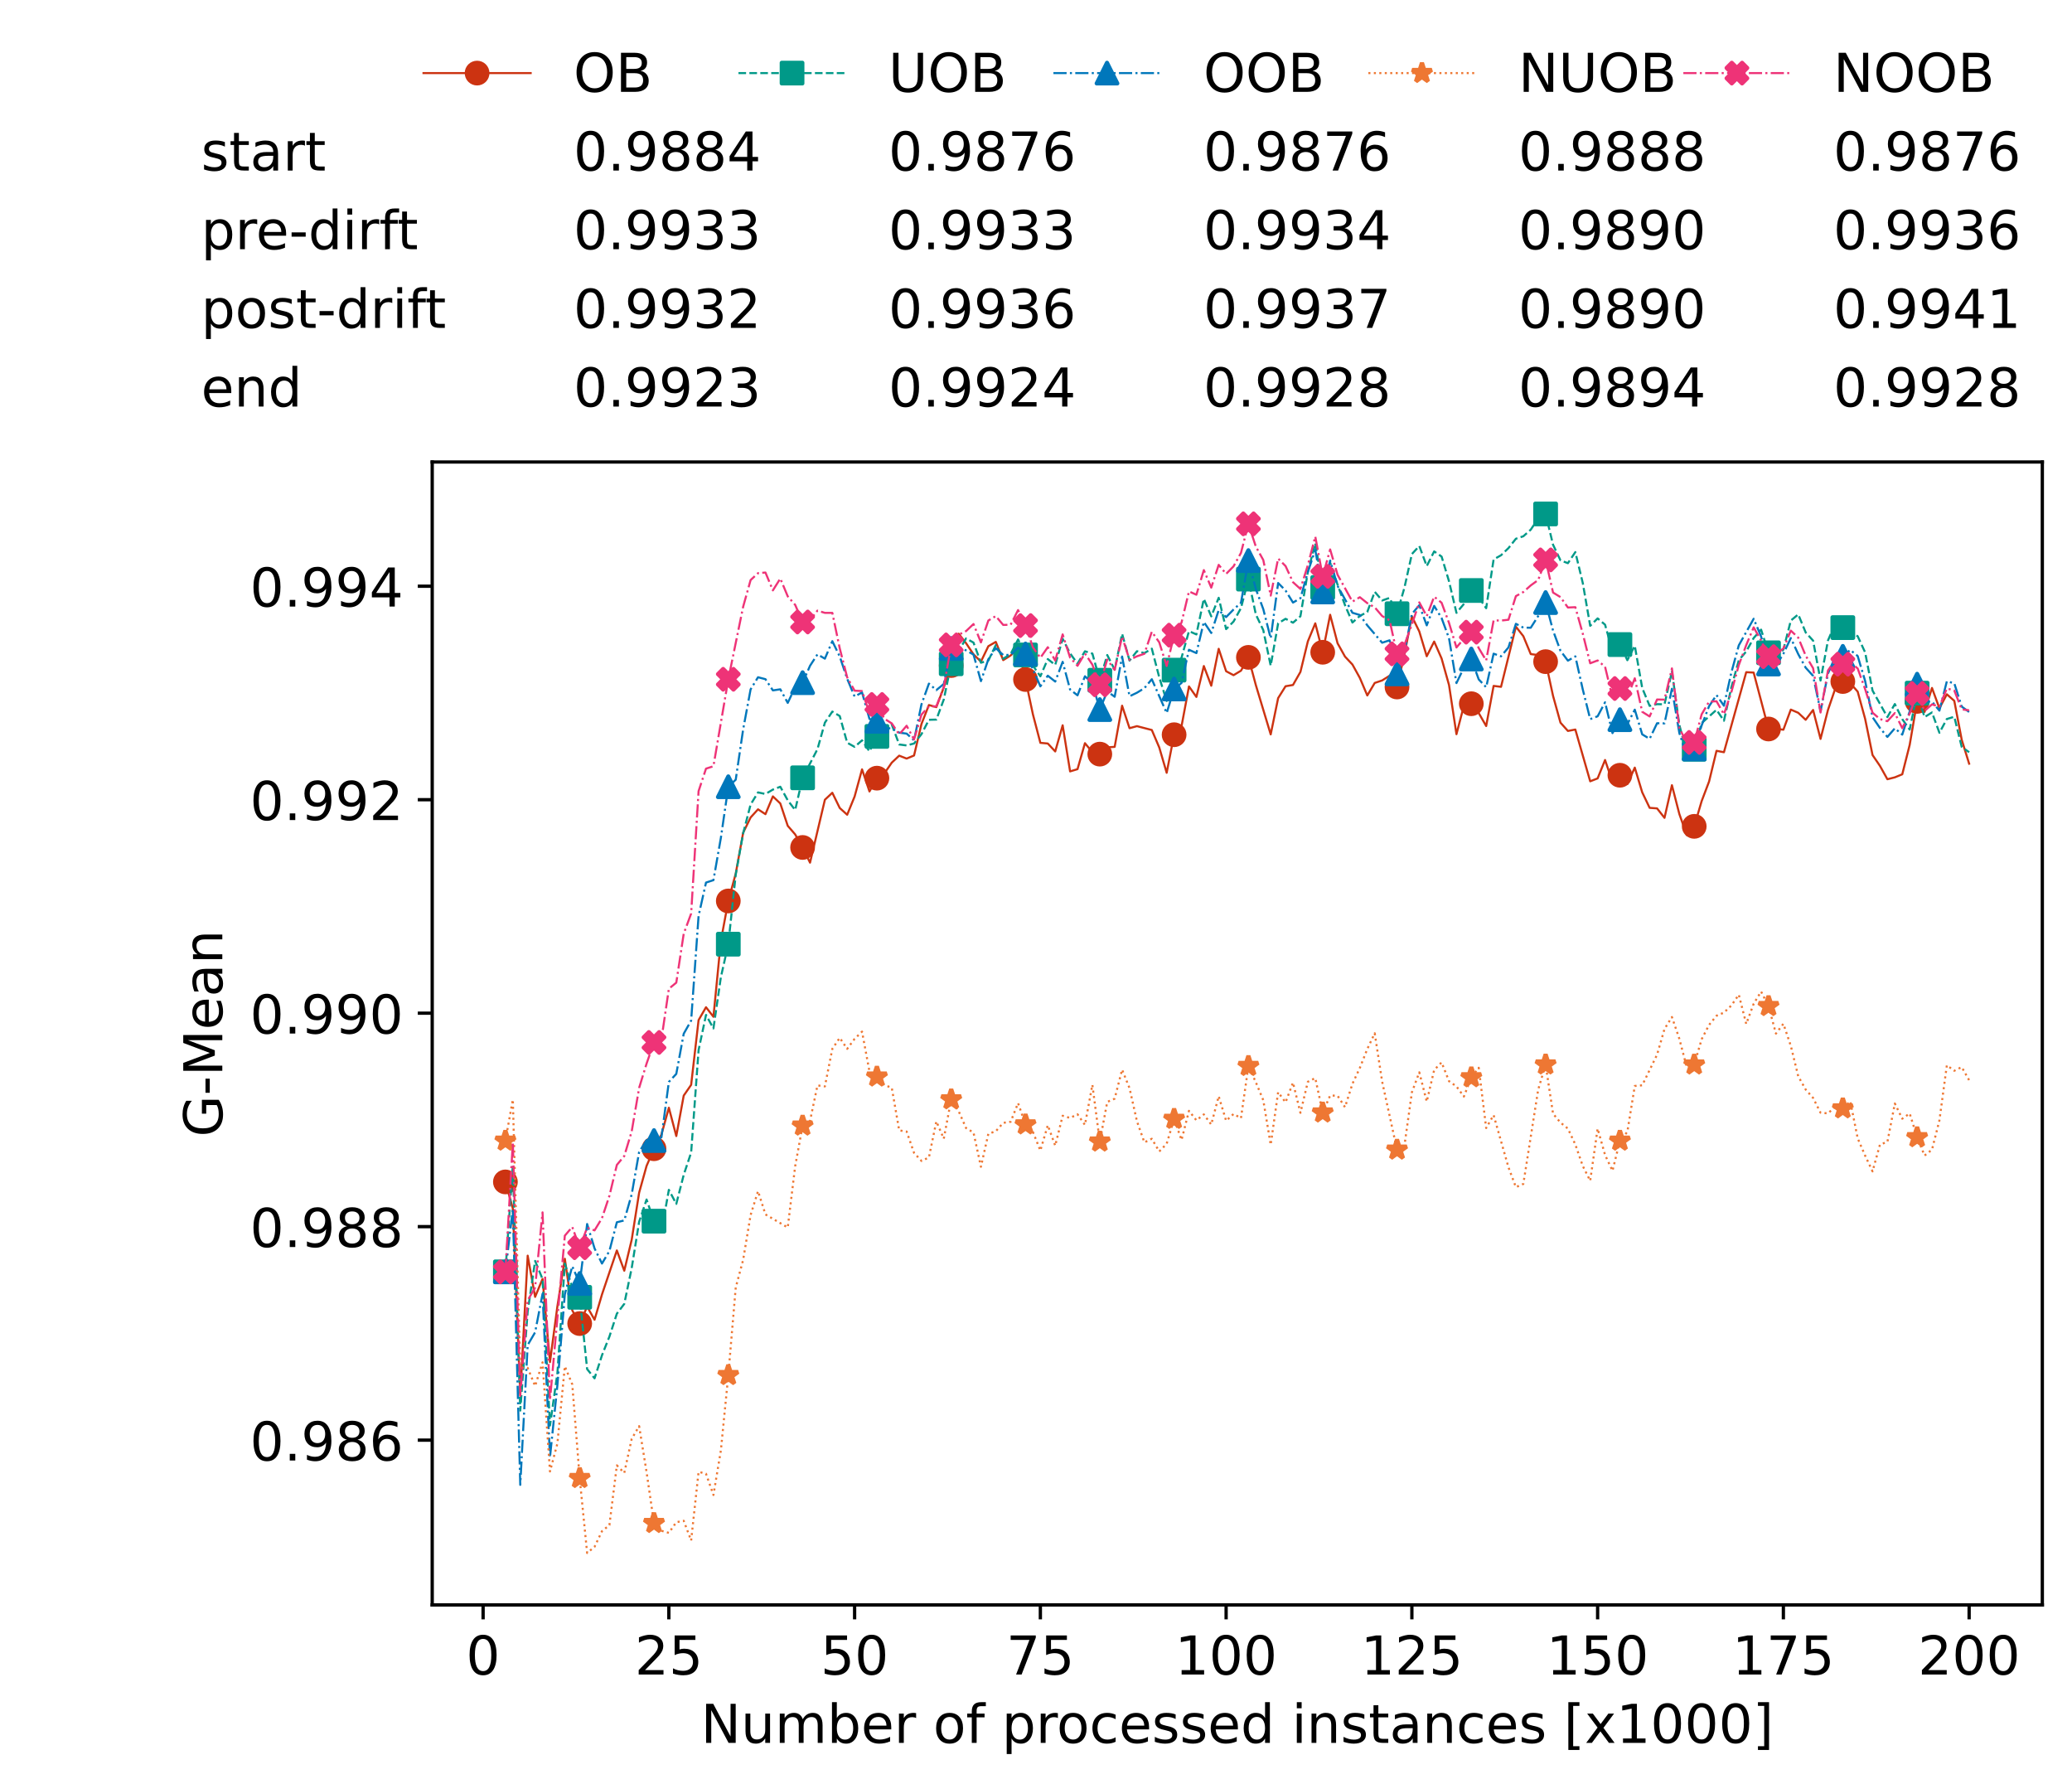 <?xml version="1.0" encoding="utf-8" standalone="no"?>
<!DOCTYPE svg PUBLIC "-//W3C//DTD SVG 1.1//EN"
  "http://www.w3.org/Graphics/SVG/1.1/DTD/svg11.dtd">
<!-- Created with matplotlib (https://matplotlib.org/) -->
<svg height="432.615pt" version="1.1" viewBox="0 0 502.65 432.615" width="502.65pt" xmlns="http://www.w3.org/2000/svg" xmlns:xlink="http://www.w3.org/1999/xlink">
 <defs>
  <style type="text/css">*{stroke-linecap:butt;stroke-linejoin:round;}</style>
 </defs>
 <g id="figure_1">
  <g id="patch_1">
   <path d="M 0 432.615 
L 502.65 432.615 
L 502.65 0 
L 0 0 
z
" style="fill:#ffffff;"/>
  </g>
  <g id="axes_1">
   <g id="patch_2">
    <path d="M 104.85 389.252 
L 495.45 389.252 
L 495.45 112.052 
L 104.85 112.052 
z
" style="fill:#ffffff;"/>
   </g>
   <g id="matplotlib.axis_1">
    <g id="xtick_1">
     <g id="line2d_1">
      <defs>
       <path d="M 0 0 
L 0 3.5 
" id="mb0f9bc8f29" style="stroke:#000000;stroke-width:0.8;"/>
      </defs>
      <g>
       <use style="stroke:#000000;stroke-width:0.8;" x="117.197" xlink:href="#mb0f9bc8f29" y="389.252"/>
      </g>
     </g>
     <g id="text_1">
      <!-- 0 -->
      <g transform="translate(113.061 406.13)scale(0.13 -0.13)">
       <defs>
        <path d="M 31.781 66.406 
Q 24.172 66.406 20.328 58.906 
Q 16.5 51.422 16.5 36.375 
Q 16.5 21.391 20.328 13.891 
Q 24.172 6.391 31.781 6.391 
Q 39.453 6.391 43.281 13.891 
Q 47.125 21.391 47.125 36.375 
Q 47.125 51.422 43.281 58.906 
Q 39.453 66.406 31.781 66.406 
z
M 31.781 74.219 
Q 44.047 74.219 50.516 64.516 
Q 56.984 54.828 56.984 36.375 
Q 56.984 17.969 50.516 8.266 
Q 44.047 -1.422 31.781 -1.422 
Q 19.531 -1.422 13.062 8.266 
Q 6.594 17.969 6.594 36.375 
Q 6.594 54.828 13.062 64.516 
Q 19.531 74.219 31.781 74.219 
z
" id="DejaVuSans-48"/>
       </defs>
       <use xlink:href="#DejaVuSans-48"/>
      </g>
     </g>
    </g>
    <g id="xtick_2">
     <g id="line2d_2">
      <g>
       <use style="stroke:#000000;stroke-width:0.8;" x="162.259" xlink:href="#mb0f9bc8f29" y="389.252"/>
      </g>
     </g>
     <g id="text_2">
      <!-- 25 -->
      <g transform="translate(153.988 406.13)scale(0.13 -0.13)">
       <defs>
        <path d="M 19.188 8.297 
L 53.609 8.297 
L 53.609 0 
L 7.328 0 
L 7.328 8.297 
Q 12.938 14.109 22.625 23.891 
Q 32.328 33.688 34.812 36.531 
Q 39.547 41.844 41.422 45.531 
Q 43.312 49.219 43.312 52.781 
Q 43.312 58.594 39.234 62.25 
Q 35.156 65.922 28.609 65.922 
Q 23.969 65.922 18.812 64.312 
Q 13.672 62.703 7.812 59.422 
L 7.812 69.391 
Q 13.766 71.781 18.938 73 
Q 24.125 74.219 28.422 74.219 
Q 39.75 74.219 46.484 68.547 
Q 53.219 62.891 53.219 53.422 
Q 53.219 48.922 51.531 44.891 
Q 49.859 40.875 45.406 35.406 
Q 44.188 33.984 37.641 27.219 
Q 31.109 20.453 19.188 8.297 
z
" id="DejaVuSans-50"/>
        <path d="M 10.797 72.906 
L 49.516 72.906 
L 49.516 64.594 
L 19.828 64.594 
L 19.828 46.734 
Q 21.969 47.469 24.109 47.828 
Q 26.266 48.188 28.422 48.188 
Q 40.625 48.188 47.75 41.5 
Q 54.891 34.812 54.891 23.391 
Q 54.891 11.625 47.562 5.094 
Q 40.234 -1.422 26.906 -1.422 
Q 22.312 -1.422 17.547 -0.641 
Q 12.797 0.141 7.719 1.703 
L 7.719 11.625 
Q 12.109 9.234 16.797 8.062 
Q 21.484 6.891 26.703 6.891 
Q 35.156 6.891 40.078 11.328 
Q 45.016 15.766 45.016 23.391 
Q 45.016 31 40.078 35.438 
Q 35.156 39.891 26.703 39.891 
Q 22.75 39.891 18.812 39.016 
Q 14.891 38.141 10.797 36.281 
z
" id="DejaVuSans-53"/>
       </defs>
       <use xlink:href="#DejaVuSans-50"/>
       <use x="63.623" xlink:href="#DejaVuSans-53"/>
      </g>
     </g>
    </g>
    <g id="xtick_3">
     <g id="line2d_3">
      <g>
       <use style="stroke:#000000;stroke-width:0.8;" x="207.322" xlink:href="#mb0f9bc8f29" y="389.252"/>
      </g>
     </g>
     <g id="text_3">
      <!-- 50 -->
      <g transform="translate(199.05 406.13)scale(0.13 -0.13)">
       <use xlink:href="#DejaVuSans-53"/>
       <use x="63.623" xlink:href="#DejaVuSans-48"/>
      </g>
     </g>
    </g>
    <g id="xtick_4">
     <g id="line2d_4">
      <g>
       <use style="stroke:#000000;stroke-width:0.8;" x="252.384" xlink:href="#mb0f9bc8f29" y="389.252"/>
      </g>
     </g>
     <g id="text_4">
      <!-- 75 -->
      <g transform="translate(244.113 406.13)scale(0.13 -0.13)">
       <defs>
        <path d="M 8.203 72.906 
L 55.078 72.906 
L 55.078 68.703 
L 28.609 0 
L 18.312 0 
L 43.219 64.594 
L 8.203 64.594 
z
" id="DejaVuSans-55"/>
       </defs>
       <use xlink:href="#DejaVuSans-55"/>
       <use x="63.623" xlink:href="#DejaVuSans-53"/>
      </g>
     </g>
    </g>
    <g id="xtick_5">
     <g id="line2d_5">
      <g>
       <use style="stroke:#000000;stroke-width:0.8;" x="297.446" xlink:href="#mb0f9bc8f29" y="389.252"/>
      </g>
     </g>
     <g id="text_5">
      <!-- 100 -->
      <g transform="translate(285.039 406.13)scale(0.13 -0.13)">
       <defs>
        <path d="M 12.406 8.297 
L 28.516 8.297 
L 28.516 63.922 
L 10.984 60.406 
L 10.984 69.391 
L 28.422 72.906 
L 38.281 72.906 
L 38.281 8.297 
L 54.391 8.297 
L 54.391 0 
L 12.406 0 
z
" id="DejaVuSans-49"/>
       </defs>
       <use xlink:href="#DejaVuSans-49"/>
       <use x="63.623" xlink:href="#DejaVuSans-48"/>
       <use x="127.246" xlink:href="#DejaVuSans-48"/>
      </g>
     </g>
    </g>
    <g id="xtick_6">
     <g id="line2d_6">
      <g>
       <use style="stroke:#000000;stroke-width:0.8;" x="342.509" xlink:href="#mb0f9bc8f29" y="389.252"/>
      </g>
     </g>
     <g id="text_6">
      <!-- 125 -->
      <g transform="translate(330.102 406.13)scale(0.13 -0.13)">
       <use xlink:href="#DejaVuSans-49"/>
       <use x="63.623" xlink:href="#DejaVuSans-50"/>
       <use x="127.246" xlink:href="#DejaVuSans-53"/>
      </g>
     </g>
    </g>
    <g id="xtick_7">
     <g id="line2d_7">
      <g>
       <use style="stroke:#000000;stroke-width:0.8;" x="387.571" xlink:href="#mb0f9bc8f29" y="389.252"/>
      </g>
     </g>
     <g id="text_7">
      <!-- 150 -->
      <g transform="translate(375.164 406.13)scale(0.13 -0.13)">
       <use xlink:href="#DejaVuSans-49"/>
       <use x="63.623" xlink:href="#DejaVuSans-53"/>
       <use x="127.246" xlink:href="#DejaVuSans-48"/>
      </g>
     </g>
    </g>
    <g id="xtick_8">
     <g id="line2d_8">
      <g>
       <use style="stroke:#000000;stroke-width:0.8;" x="432.633" xlink:href="#mb0f9bc8f29" y="389.252"/>
      </g>
     </g>
     <g id="text_8">
      <!-- 175 -->
      <g transform="translate(420.226 406.13)scale(0.13 -0.13)">
       <use xlink:href="#DejaVuSans-49"/>
       <use x="63.623" xlink:href="#DejaVuSans-55"/>
       <use x="127.246" xlink:href="#DejaVuSans-53"/>
      </g>
     </g>
    </g>
    <g id="xtick_9">
     <g id="line2d_9">
      <g>
       <use style="stroke:#000000;stroke-width:0.8;" x="477.695" xlink:href="#mb0f9bc8f29" y="389.252"/>
      </g>
     </g>
     <g id="text_9">
      <!-- 200 -->
      <g transform="translate(465.289 406.13)scale(0.13 -0.13)">
       <use xlink:href="#DejaVuSans-50"/>
       <use x="63.623" xlink:href="#DejaVuSans-48"/>
       <use x="127.246" xlink:href="#DejaVuSans-48"/>
      </g>
     </g>
    </g>
    <g id="text_10">
     <!-- Number of processed instances [x1000] -->
     <g transform="translate(170.025 422.711)scale(0.13 -0.13)">
      <defs>
       <path d="M 9.812 72.906 
L 23.094 72.906 
L 55.422 11.922 
L 55.422 72.906 
L 64.984 72.906 
L 64.984 0 
L 51.703 0 
L 19.391 60.984 
L 19.391 0 
L 9.812 0 
z
" id="DejaVuSans-78"/>
       <path d="M 8.5 21.578 
L 8.5 54.688 
L 17.484 54.688 
L 17.484 21.922 
Q 17.484 14.156 20.5 10.266 
Q 23.531 6.391 29.594 6.391 
Q 36.859 6.391 41.078 11.031 
Q 45.312 15.672 45.312 23.688 
L 45.312 54.688 
L 54.297 54.688 
L 54.297 0 
L 45.312 0 
L 45.312 8.406 
Q 42.047 3.422 37.719 1 
Q 33.406 -1.422 27.688 -1.422 
Q 18.266 -1.422 13.375 4.438 
Q 8.5 10.297 8.5 21.578 
z
M 31.109 56 
z
" id="DejaVuSans-117"/>
       <path d="M 52 44.188 
Q 55.375 50.25 60.062 53.125 
Q 64.75 56 71.094 56 
Q 79.641 56 84.281 50.016 
Q 88.922 44.047 88.922 33.016 
L 88.922 0 
L 79.891 0 
L 79.891 32.719 
Q 79.891 40.578 77.094 44.375 
Q 74.312 48.188 68.609 48.188 
Q 61.625 48.188 57.562 43.547 
Q 53.516 38.922 53.516 30.906 
L 53.516 0 
L 44.484 0 
L 44.484 32.719 
Q 44.484 40.625 41.703 44.406 
Q 38.922 48.188 33.109 48.188 
Q 26.219 48.188 22.156 43.531 
Q 18.109 38.875 18.109 30.906 
L 18.109 0 
L 9.078 0 
L 9.078 54.688 
L 18.109 54.688 
L 18.109 46.188 
Q 21.188 51.219 25.484 53.609 
Q 29.781 56 35.688 56 
Q 41.656 56 45.828 52.969 
Q 50 49.953 52 44.188 
z
" id="DejaVuSans-109"/>
       <path d="M 48.688 27.297 
Q 48.688 37.203 44.609 42.844 
Q 40.531 48.484 33.406 48.484 
Q 26.266 48.484 22.188 42.844 
Q 18.109 37.203 18.109 27.297 
Q 18.109 17.391 22.188 11.75 
Q 26.266 6.109 33.406 6.109 
Q 40.531 6.109 44.609 11.75 
Q 48.688 17.391 48.688 27.297 
z
M 18.109 46.391 
Q 20.953 51.266 25.266 53.625 
Q 29.594 56 35.594 56 
Q 45.562 56 51.781 48.094 
Q 58.016 40.188 58.016 27.297 
Q 58.016 14.406 51.781 6.484 
Q 45.562 -1.422 35.594 -1.422 
Q 29.594 -1.422 25.266 0.953 
Q 20.953 3.328 18.109 8.203 
L 18.109 0 
L 9.078 0 
L 9.078 75.984 
L 18.109 75.984 
z
" id="DejaVuSans-98"/>
       <path d="M 56.203 29.594 
L 56.203 25.203 
L 14.891 25.203 
Q 15.484 15.922 20.484 11.062 
Q 25.484 6.203 34.422 6.203 
Q 39.594 6.203 44.453 7.469 
Q 49.312 8.734 54.109 11.281 
L 54.109 2.781 
Q 49.266 0.734 44.188 -0.344 
Q 39.109 -1.422 33.891 -1.422 
Q 20.797 -1.422 13.156 6.188 
Q 5.516 13.812 5.516 26.812 
Q 5.516 40.234 12.766 48.109 
Q 20.016 56 32.328 56 
Q 43.359 56 49.781 48.891 
Q 56.203 41.797 56.203 29.594 
z
M 47.219 32.234 
Q 47.125 39.594 43.094 43.984 
Q 39.062 48.391 32.422 48.391 
Q 24.906 48.391 20.391 44.141 
Q 15.875 39.891 15.188 32.172 
z
" id="DejaVuSans-101"/>
       <path d="M 41.109 46.297 
Q 39.594 47.172 37.812 47.578 
Q 36.031 48 33.891 48 
Q 26.266 48 22.188 43.047 
Q 18.109 38.094 18.109 28.812 
L 18.109 0 
L 9.078 0 
L 9.078 54.688 
L 18.109 54.688 
L 18.109 46.188 
Q 20.953 51.172 25.484 53.578 
Q 30.031 56 36.531 56 
Q 37.453 56 38.578 55.875 
Q 39.703 55.766 41.062 55.516 
z
" id="DejaVuSans-114"/>
       <path id="DejaVuSans-32"/>
       <path d="M 30.609 48.391 
Q 23.391 48.391 19.188 42.75 
Q 14.984 37.109 14.984 27.297 
Q 14.984 17.484 19.156 11.844 
Q 23.344 6.203 30.609 6.203 
Q 37.797 6.203 41.984 11.859 
Q 46.188 17.531 46.188 27.297 
Q 46.188 37.016 41.984 42.703 
Q 37.797 48.391 30.609 48.391 
z
M 30.609 56 
Q 42.328 56 49.016 48.375 
Q 55.719 40.766 55.719 27.297 
Q 55.719 13.875 49.016 6.219 
Q 42.328 -1.422 30.609 -1.422 
Q 18.844 -1.422 12.172 6.219 
Q 5.516 13.875 5.516 27.297 
Q 5.516 40.766 12.172 48.375 
Q 18.844 56 30.609 56 
z
" id="DejaVuSans-111"/>
       <path d="M 37.109 75.984 
L 37.109 68.5 
L 28.516 68.5 
Q 23.688 68.5 21.797 66.547 
Q 19.922 64.594 19.922 59.516 
L 19.922 54.688 
L 34.719 54.688 
L 34.719 47.703 
L 19.922 47.703 
L 19.922 0 
L 10.891 0 
L 10.891 47.703 
L 2.297 47.703 
L 2.297 54.688 
L 10.891 54.688 
L 10.891 58.5 
Q 10.891 67.625 15.141 71.797 
Q 19.391 75.984 28.609 75.984 
z
" id="DejaVuSans-102"/>
       <path d="M 18.109 8.203 
L 18.109 -20.797 
L 9.078 -20.797 
L 9.078 54.688 
L 18.109 54.688 
L 18.109 46.391 
Q 20.953 51.266 25.266 53.625 
Q 29.594 56 35.594 56 
Q 45.562 56 51.781 48.094 
Q 58.016 40.188 58.016 27.297 
Q 58.016 14.406 51.781 6.484 
Q 45.562 -1.422 35.594 -1.422 
Q 29.594 -1.422 25.266 0.953 
Q 20.953 3.328 18.109 8.203 
z
M 48.688 27.297 
Q 48.688 37.203 44.609 42.844 
Q 40.531 48.484 33.406 48.484 
Q 26.266 48.484 22.188 42.844 
Q 18.109 37.203 18.109 27.297 
Q 18.109 17.391 22.188 11.75 
Q 26.266 6.109 33.406 6.109 
Q 40.531 6.109 44.609 11.75 
Q 48.688 17.391 48.688 27.297 
z
" id="DejaVuSans-112"/>
       <path d="M 48.781 52.594 
L 48.781 44.188 
Q 44.969 46.297 41.141 47.344 
Q 37.312 48.391 33.406 48.391 
Q 24.656 48.391 19.812 42.844 
Q 14.984 37.312 14.984 27.297 
Q 14.984 17.281 19.812 11.734 
Q 24.656 6.203 33.406 6.203 
Q 37.312 6.203 41.141 7.25 
Q 44.969 8.297 48.781 10.406 
L 48.781 2.094 
Q 45.016 0.344 40.984 -0.531 
Q 36.969 -1.422 32.422 -1.422 
Q 20.062 -1.422 12.781 6.344 
Q 5.516 14.109 5.516 27.297 
Q 5.516 40.672 12.859 48.328 
Q 20.219 56 33.016 56 
Q 37.156 56 41.109 55.141 
Q 45.062 54.297 48.781 52.594 
z
" id="DejaVuSans-99"/>
       <path d="M 44.281 53.078 
L 44.281 44.578 
Q 40.484 46.531 36.375 47.5 
Q 32.281 48.484 27.875 48.484 
Q 21.188 48.484 17.844 46.438 
Q 14.5 44.391 14.5 40.281 
Q 14.5 37.156 16.891 35.375 
Q 19.281 33.594 26.516 31.984 
L 29.594 31.297 
Q 39.156 29.25 43.188 25.516 
Q 47.219 21.781 47.219 15.094 
Q 47.219 7.469 41.188 3.016 
Q 35.156 -1.422 24.609 -1.422 
Q 20.219 -1.422 15.453 -0.562 
Q 10.688 0.297 5.422 2 
L 5.422 11.281 
Q 10.406 8.688 15.234 7.391 
Q 20.062 6.109 24.812 6.109 
Q 31.156 6.109 34.562 8.281 
Q 37.984 10.453 37.984 14.406 
Q 37.984 18.062 35.516 20.016 
Q 33.062 21.969 24.703 23.781 
L 21.578 24.516 
Q 13.234 26.266 9.516 29.906 
Q 5.812 33.547 5.812 39.891 
Q 5.812 47.609 11.281 51.797 
Q 16.75 56 26.812 56 
Q 31.781 56 36.172 55.266 
Q 40.578 54.547 44.281 53.078 
z
" id="DejaVuSans-115"/>
       <path d="M 45.406 46.391 
L 45.406 75.984 
L 54.391 75.984 
L 54.391 0 
L 45.406 0 
L 45.406 8.203 
Q 42.578 3.328 38.25 0.953 
Q 33.938 -1.422 27.875 -1.422 
Q 17.969 -1.422 11.734 6.484 
Q 5.516 14.406 5.516 27.297 
Q 5.516 40.188 11.734 48.094 
Q 17.969 56 27.875 56 
Q 33.938 56 38.25 53.625 
Q 42.578 51.266 45.406 46.391 
z
M 14.797 27.297 
Q 14.797 17.391 18.875 11.75 
Q 22.953 6.109 30.078 6.109 
Q 37.203 6.109 41.297 11.75 
Q 45.406 17.391 45.406 27.297 
Q 45.406 37.203 41.297 42.844 
Q 37.203 48.484 30.078 48.484 
Q 22.953 48.484 18.875 42.844 
Q 14.797 37.203 14.797 27.297 
z
" id="DejaVuSans-100"/>
       <path d="M 9.422 54.688 
L 18.406 54.688 
L 18.406 0 
L 9.422 0 
z
M 9.422 75.984 
L 18.406 75.984 
L 18.406 64.594 
L 9.422 64.594 
z
" id="DejaVuSans-105"/>
       <path d="M 54.891 33.016 
L 54.891 0 
L 45.906 0 
L 45.906 32.719 
Q 45.906 40.484 42.875 44.328 
Q 39.844 48.188 33.797 48.188 
Q 26.516 48.188 22.312 43.547 
Q 18.109 38.922 18.109 30.906 
L 18.109 0 
L 9.078 0 
L 9.078 54.688 
L 18.109 54.688 
L 18.109 46.188 
Q 21.344 51.125 25.703 53.562 
Q 30.078 56 35.797 56 
Q 45.219 56 50.047 50.172 
Q 54.891 44.344 54.891 33.016 
z
" id="DejaVuSans-110"/>
       <path d="M 18.312 70.219 
L 18.312 54.688 
L 36.812 54.688 
L 36.812 47.703 
L 18.312 47.703 
L 18.312 18.016 
Q 18.312 11.328 20.141 9.422 
Q 21.969 7.516 27.594 7.516 
L 36.812 7.516 
L 36.812 0 
L 27.594 0 
Q 17.188 0 13.234 3.875 
Q 9.281 7.766 9.281 18.016 
L 9.281 47.703 
L 2.688 47.703 
L 2.688 54.688 
L 9.281 54.688 
L 9.281 70.219 
z
" id="DejaVuSans-116"/>
       <path d="M 34.281 27.484 
Q 23.391 27.484 19.188 25 
Q 14.984 22.516 14.984 16.5 
Q 14.984 11.719 18.141 8.906 
Q 21.297 6.109 26.703 6.109 
Q 34.188 6.109 38.703 11.406 
Q 43.219 16.703 43.219 25.484 
L 43.219 27.484 
z
M 52.203 31.203 
L 52.203 0 
L 43.219 0 
L 43.219 8.297 
Q 40.141 3.328 35.547 0.953 
Q 30.953 -1.422 24.312 -1.422 
Q 15.922 -1.422 10.953 3.297 
Q 6 8.016 6 15.922 
Q 6 25.141 12.172 29.828 
Q 18.359 34.516 30.609 34.516 
L 43.219 34.516 
L 43.219 35.406 
Q 43.219 41.609 39.141 45 
Q 35.062 48.391 27.688 48.391 
Q 23 48.391 18.547 47.266 
Q 14.109 46.141 10.016 43.891 
L 10.016 52.203 
Q 14.938 54.109 19.578 55.047 
Q 24.219 56 28.609 56 
Q 40.484 56 46.344 49.844 
Q 52.203 43.703 52.203 31.203 
z
" id="DejaVuSans-97"/>
       <path d="M 8.594 75.984 
L 29.297 75.984 
L 29.297 69 
L 17.578 69 
L 17.578 -6.203 
L 29.297 -6.203 
L 29.297 -13.188 
L 8.594 -13.188 
z
" id="DejaVuSans-91"/>
       <path d="M 54.891 54.688 
L 35.109 28.078 
L 55.906 0 
L 45.312 0 
L 29.391 21.484 
L 13.484 0 
L 2.875 0 
L 24.125 28.609 
L 4.688 54.688 
L 15.281 54.688 
L 29.781 35.203 
L 44.281 54.688 
z
" id="DejaVuSans-120"/>
       <path d="M 30.422 75.984 
L 30.422 -13.188 
L 9.719 -13.188 
L 9.719 -6.203 
L 21.391 -6.203 
L 21.391 69 
L 9.719 69 
L 9.719 75.984 
z
" id="DejaVuSans-93"/>
      </defs>
      <use xlink:href="#DejaVuSans-78"/>
      <use x="74.805" xlink:href="#DejaVuSans-117"/>
      <use x="138.184" xlink:href="#DejaVuSans-109"/>
      <use x="235.596" xlink:href="#DejaVuSans-98"/>
      <use x="299.072" xlink:href="#DejaVuSans-101"/>
      <use x="360.596" xlink:href="#DejaVuSans-114"/>
      <use x="401.709" xlink:href="#DejaVuSans-32"/>
      <use x="433.496" xlink:href="#DejaVuSans-111"/>
      <use x="494.678" xlink:href="#DejaVuSans-102"/>
      <use x="529.883" xlink:href="#DejaVuSans-32"/>
      <use x="561.67" xlink:href="#DejaVuSans-112"/>
      <use x="625.146" xlink:href="#DejaVuSans-114"/>
      <use x="664.01" xlink:href="#DejaVuSans-111"/>
      <use x="725.191" xlink:href="#DejaVuSans-99"/>
      <use x="780.172" xlink:href="#DejaVuSans-101"/>
      <use x="841.695" xlink:href="#DejaVuSans-115"/>
      <use x="893.795" xlink:href="#DejaVuSans-115"/>
      <use x="945.895" xlink:href="#DejaVuSans-101"/>
      <use x="1007.418" xlink:href="#DejaVuSans-100"/>
      <use x="1070.895" xlink:href="#DejaVuSans-32"/>
      <use x="1102.682" xlink:href="#DejaVuSans-105"/>
      <use x="1130.465" xlink:href="#DejaVuSans-110"/>
      <use x="1193.844" xlink:href="#DejaVuSans-115"/>
      <use x="1245.943" xlink:href="#DejaVuSans-116"/>
      <use x="1285.152" xlink:href="#DejaVuSans-97"/>
      <use x="1346.432" xlink:href="#DejaVuSans-110"/>
      <use x="1409.811" xlink:href="#DejaVuSans-99"/>
      <use x="1464.791" xlink:href="#DejaVuSans-101"/>
      <use x="1526.314" xlink:href="#DejaVuSans-115"/>
      <use x="1578.414" xlink:href="#DejaVuSans-32"/>
      <use x="1610.201" xlink:href="#DejaVuSans-91"/>
      <use x="1649.215" xlink:href="#DejaVuSans-120"/>
      <use x="1708.395" xlink:href="#DejaVuSans-49"/>
      <use x="1772.018" xlink:href="#DejaVuSans-48"/>
      <use x="1835.641" xlink:href="#DejaVuSans-48"/>
      <use x="1899.264" xlink:href="#DejaVuSans-48"/>
      <use x="1962.887" xlink:href="#DejaVuSans-93"/>
     </g>
    </g>
   </g>
   <g id="matplotlib.axis_2">
    <g id="ytick_1">
     <g id="line2d_10">
      <defs>
       <path d="M 0 0 
L -3.5 0 
" id="md590aa92fd" style="stroke:#000000;stroke-width:0.8;"/>
      </defs>
      <g>
       <use style="stroke:#000000;stroke-width:0.8;" x="104.85" xlink:href="#md590aa92fd" y="349.283"/>
      </g>
     </g>
     <g id="text_11">
      <!-- 0.986 -->
      <g transform="translate(60.633 354.222)scale(0.13 -0.13)">
       <defs>
        <path d="M 10.688 12.406 
L 21 12.406 
L 21 0 
L 10.688 0 
z
" id="DejaVuSans-46"/>
        <path d="M 10.984 1.516 
L 10.984 10.5 
Q 14.703 8.734 18.5 7.812 
Q 22.312 6.891 25.984 6.891 
Q 35.75 6.891 40.891 13.453 
Q 46.047 20.016 46.781 33.406 
Q 43.953 29.203 39.594 26.953 
Q 35.25 24.703 29.984 24.703 
Q 19.047 24.703 12.672 31.312 
Q 6.297 37.938 6.297 49.422 
Q 6.297 60.641 12.938 67.422 
Q 19.578 74.219 30.609 74.219 
Q 43.266 74.219 49.922 64.516 
Q 56.594 54.828 56.594 36.375 
Q 56.594 19.141 48.406 8.859 
Q 40.234 -1.422 26.422 -1.422 
Q 22.703 -1.422 18.891 -0.688 
Q 15.094 0.047 10.984 1.516 
z
M 30.609 32.422 
Q 37.25 32.422 41.125 36.953 
Q 45.016 41.5 45.016 49.422 
Q 45.016 57.281 41.125 61.844 
Q 37.25 66.406 30.609 66.406 
Q 23.969 66.406 20.094 61.844 
Q 16.219 57.281 16.219 49.422 
Q 16.219 41.5 20.094 36.953 
Q 23.969 32.422 30.609 32.422 
z
" id="DejaVuSans-57"/>
        <path d="M 31.781 34.625 
Q 24.75 34.625 20.719 30.859 
Q 16.703 27.094 16.703 20.516 
Q 16.703 13.922 20.719 10.156 
Q 24.75 6.391 31.781 6.391 
Q 38.812 6.391 42.859 10.172 
Q 46.922 13.969 46.922 20.516 
Q 46.922 27.094 42.891 30.859 
Q 38.875 34.625 31.781 34.625 
z
M 21.922 38.812 
Q 15.578 40.375 12.031 44.719 
Q 8.5 49.078 8.5 55.328 
Q 8.5 64.062 14.719 69.141 
Q 20.953 74.219 31.781 74.219 
Q 42.672 74.219 48.875 69.141 
Q 55.078 64.062 55.078 55.328 
Q 55.078 49.078 51.531 44.719 
Q 48 40.375 41.703 38.812 
Q 48.828 37.156 52.797 32.312 
Q 56.781 27.484 56.781 20.516 
Q 56.781 9.906 50.312 4.234 
Q 43.844 -1.422 31.781 -1.422 
Q 19.734 -1.422 13.25 4.234 
Q 6.781 9.906 6.781 20.516 
Q 6.781 27.484 10.781 32.312 
Q 14.797 37.156 21.922 38.812 
z
M 18.312 54.391 
Q 18.312 48.734 21.844 45.562 
Q 25.391 42.391 31.781 42.391 
Q 38.141 42.391 41.719 45.562 
Q 45.312 48.734 45.312 54.391 
Q 45.312 60.062 41.719 63.234 
Q 38.141 66.406 31.781 66.406 
Q 25.391 66.406 21.844 63.234 
Q 18.312 60.062 18.312 54.391 
z
" id="DejaVuSans-56"/>
        <path d="M 33.016 40.375 
Q 26.375 40.375 22.484 35.828 
Q 18.609 31.297 18.609 23.391 
Q 18.609 15.531 22.484 10.953 
Q 26.375 6.391 33.016 6.391 
Q 39.656 6.391 43.531 10.953 
Q 47.406 15.531 47.406 23.391 
Q 47.406 31.297 43.531 35.828 
Q 39.656 40.375 33.016 40.375 
z
M 52.594 71.297 
L 52.594 62.312 
Q 48.875 64.062 45.094 64.984 
Q 41.312 65.922 37.594 65.922 
Q 27.828 65.922 22.672 59.328 
Q 17.531 52.734 16.797 39.406 
Q 19.672 43.656 24.016 45.922 
Q 28.375 48.188 33.594 48.188 
Q 44.578 48.188 50.953 41.516 
Q 57.328 34.859 57.328 23.391 
Q 57.328 12.156 50.688 5.359 
Q 44.047 -1.422 33.016 -1.422 
Q 20.359 -1.422 13.672 8.266 
Q 6.984 17.969 6.984 36.375 
Q 6.984 53.656 15.188 63.938 
Q 23.391 74.219 37.203 74.219 
Q 40.922 74.219 44.703 73.484 
Q 48.484 72.75 52.594 71.297 
z
" id="DejaVuSans-54"/>
       </defs>
       <use xlink:href="#DejaVuSans-48"/>
       <use x="63.623" xlink:href="#DejaVuSans-46"/>
       <use x="95.41" xlink:href="#DejaVuSans-57"/>
       <use x="159.033" xlink:href="#DejaVuSans-56"/>
       <use x="222.656" xlink:href="#DejaVuSans-54"/>
      </g>
     </g>
    </g>
    <g id="ytick_2">
     <g id="line2d_11">
      <g>
       <use style="stroke:#000000;stroke-width:0.8;" x="104.85" xlink:href="#md590aa92fd" y="297.506"/>
      </g>
     </g>
     <g id="text_12">
      <!-- 0.988 -->
      <g transform="translate(60.633 302.445)scale(0.13 -0.13)">
       <use xlink:href="#DejaVuSans-48"/>
       <use x="63.623" xlink:href="#DejaVuSans-46"/>
       <use x="95.41" xlink:href="#DejaVuSans-57"/>
       <use x="159.033" xlink:href="#DejaVuSans-56"/>
       <use x="222.656" xlink:href="#DejaVuSans-56"/>
      </g>
     </g>
    </g>
    <g id="ytick_3">
     <g id="line2d_12">
      <g>
       <use style="stroke:#000000;stroke-width:0.8;" x="104.85" xlink:href="#md590aa92fd" y="245.729"/>
      </g>
     </g>
     <g id="text_13">
      <!-- 0.990 -->
      <g transform="translate(60.633 250.668)scale(0.13 -0.13)">
       <use xlink:href="#DejaVuSans-48"/>
       <use x="63.623" xlink:href="#DejaVuSans-46"/>
       <use x="95.41" xlink:href="#DejaVuSans-57"/>
       <use x="159.033" xlink:href="#DejaVuSans-57"/>
       <use x="222.656" xlink:href="#DejaVuSans-48"/>
      </g>
     </g>
    </g>
    <g id="ytick_4">
     <g id="line2d_13">
      <g>
       <use style="stroke:#000000;stroke-width:0.8;" x="104.85" xlink:href="#md590aa92fd" y="193.952"/>
      </g>
     </g>
     <g id="text_14">
      <!-- 0.992 -->
      <g transform="translate(60.633 198.891)scale(0.13 -0.13)">
       <use xlink:href="#DejaVuSans-48"/>
       <use x="63.623" xlink:href="#DejaVuSans-46"/>
       <use x="95.41" xlink:href="#DejaVuSans-57"/>
       <use x="159.033" xlink:href="#DejaVuSans-57"/>
       <use x="222.656" xlink:href="#DejaVuSans-50"/>
      </g>
     </g>
    </g>
    <g id="ytick_5">
     <g id="line2d_14">
      <g>
       <use style="stroke:#000000;stroke-width:0.8;" x="104.85" xlink:href="#md590aa92fd" y="142.175"/>
      </g>
     </g>
     <g id="text_15">
      <!-- 0.994 -->
      <g transform="translate(60.633 147.114)scale(0.13 -0.13)">
       <defs>
        <path d="M 37.797 64.312 
L 12.891 25.391 
L 37.797 25.391 
z
M 35.203 72.906 
L 47.609 72.906 
L 47.609 25.391 
L 58.016 25.391 
L 58.016 17.188 
L 47.609 17.188 
L 47.609 0 
L 37.797 0 
L 37.797 17.188 
L 4.891 17.188 
L 4.891 26.703 
z
" id="DejaVuSans-52"/>
       </defs>
       <use xlink:href="#DejaVuSans-48"/>
       <use x="63.623" xlink:href="#DejaVuSans-46"/>
       <use x="95.41" xlink:href="#DejaVuSans-57"/>
       <use x="159.033" xlink:href="#DejaVuSans-57"/>
       <use x="222.656" xlink:href="#DejaVuSans-52"/>
      </g>
     </g>
    </g>
    <g id="text_16">
     <!-- G-Mean -->
     <g transform="translate(53.93 275.744)rotate(-90)scale(0.13 -0.13)">
      <defs>
       <path d="M 59.516 10.406 
L 59.516 29.984 
L 43.406 29.984 
L 43.406 38.094 
L 69.281 38.094 
L 69.281 6.781 
Q 63.578 2.734 56.688 0.656 
Q 49.812 -1.422 42 -1.422 
Q 24.906 -1.422 15.25 8.562 
Q 5.609 18.562 5.609 36.375 
Q 5.609 54.25 15.25 64.234 
Q 24.906 74.219 42 74.219 
Q 49.125 74.219 55.547 72.453 
Q 61.969 70.703 67.391 67.281 
L 67.391 56.781 
Q 61.922 61.422 55.766 63.766 
Q 49.609 66.109 42.828 66.109 
Q 29.438 66.109 22.719 58.641 
Q 16.016 51.172 16.016 36.375 
Q 16.016 21.625 22.719 14.156 
Q 29.438 6.688 42.828 6.688 
Q 48.047 6.688 52.141 7.594 
Q 56.25 8.5 59.516 10.406 
z
" id="DejaVuSans-71"/>
       <path d="M 4.891 31.391 
L 31.203 31.391 
L 31.203 23.391 
L 4.891 23.391 
z
" id="DejaVuSans-45"/>
       <path d="M 9.812 72.906 
L 24.516 72.906 
L 43.109 23.297 
L 61.812 72.906 
L 76.516 72.906 
L 76.516 0 
L 66.891 0 
L 66.891 64.016 
L 48.094 14.016 
L 38.188 14.016 
L 19.391 64.016 
L 19.391 0 
L 9.812 0 
z
" id="DejaVuSans-77"/>
      </defs>
      <use xlink:href="#DejaVuSans-71"/>
      <use x="77.49" xlink:href="#DejaVuSans-45"/>
      <use x="113.574" xlink:href="#DejaVuSans-77"/>
      <use x="199.854" xlink:href="#DejaVuSans-101"/>
      <use x="261.377" xlink:href="#DejaVuSans-97"/>
      <use x="322.656" xlink:href="#DejaVuSans-110"/>
     </g>
    </g>
   </g>
   <g id="line2d_15"/>
   <g id="line2d_16"/>
   <g id="line2d_17"/>
   <g id="line2d_18"/>
   <g id="line2d_19"/>
   <g id="line2d_20">
    <path clip-path="url(#pfaa4d3f946)" d="M 122.605 286.655 
L 124.407 293.085 
L 126.21 338.394 
L 128.012 304.541 
L 129.815 314.537 
L 131.617 310.183 
L 133.419 330.356 
L 135.222 316.802 
L 137.024 305.293 
L 138.827 317.81 
L 140.629 321.012 
L 142.432 316.917 
L 144.234 320.078 
L 146.037 313.949 
L 149.642 303.275 
L 151.444 308.187 
L 153.247 300.668 
L 155.049 289.268 
L 156.852 282.774 
L 158.654 278.606 
L 160.457 275.178 
L 162.259 268.66 
L 164.062 275.53 
L 165.864 265.721 
L 167.667 263.106 
L 169.469 247.412 
L 171.272 244.289 
L 173.074 246.601 
L 174.877 228.197 
L 176.679 218.514 
L 178.482 211.876 
L 180.284 201.964 
L 182.087 198.267 
L 183.889 196.288 
L 185.692 197.464 
L 187.494 193.149 
L 189.297 194.871 
L 191.099 200.287 
L 192.902 202.372 
L 194.704 205.538 
L 196.507 209.223 
L 200.112 193.965 
L 201.914 192.277 
L 203.717 195.97 
L 205.519 197.601 
L 207.322 193.181 
L 209.124 186.597 
L 210.927 191.952 
L 212.729 188.73 
L 214.532 187.591 
L 216.334 184.969 
L 218.137 183.275 
L 219.939 183.982 
L 221.742 183.232 
L 223.544 175.584 
L 225.347 170.992 
L 227.149 171.508 
L 228.952 166.729 
L 230.754 161.415 
L 232.557 153.694 
L 234.359 155.994 
L 236.162 158.694 
L 237.964 160.467 
L 239.767 156.722 
L 241.569 155.684 
L 243.372 160.101 
L 245.174 158.97 
L 246.976 157.2 
L 248.779 164.802 
L 250.581 173.275 
L 252.384 180.164 
L 254.186 180.328 
L 255.989 182.251 
L 257.791 175.906 
L 259.594 187.09 
L 261.396 186.547 
L 263.199 180.248 
L 265.001 182.436 
L 266.804 182.902 
L 268.606 181.258 
L 270.409 181.137 
L 272.211 171.157 
L 274.014 176.611 
L 275.816 176.116 
L 279.421 177.052 
L 281.224 181.281 
L 283.026 187.428 
L 284.829 178.196 
L 286.631 176.121 
L 288.434 166.485 
L 290.236 169.028 
L 292.039 161.536 
L 293.841 166.31 
L 295.644 157.356 
L 297.446 162.796 
L 299.249 163.753 
L 301.051 162.665 
L 302.854 159.432 
L 304.656 166.157 
L 308.261 178.114 
L 310.064 169.318 
L 311.866 166.438 
L 313.669 166.128 
L 315.471 162.966 
L 317.274 155.556 
L 319.076 151.179 
L 320.879 158.196 
L 322.681 149.099 
L 324.484 156.022 
L 326.286 159.249 
L 328.089 161.169 
L 329.891 164.424 
L 331.694 168.672 
L 333.496 165.639 
L 335.299 165.028 
L 337.101 163.89 
L 338.904 166.62 
L 340.706 158.753 
L 342.509 149.482 
L 344.311 153.161 
L 346.114 159.162 
L 347.916 155.598 
L 349.719 159.703 
L 351.521 166.146 
L 353.324 178.068 
L 355.126 171.166 
L 356.928 170.677 
L 358.731 172.946 
L 360.533 176.086 
L 362.336 166.356 
L 364.138 166.576 
L 367.743 151.992 
L 369.546 154.292 
L 371.348 158.64 
L 373.151 158.867 
L 374.953 160.474 
L 376.756 168.779 
L 378.558 175.27 
L 380.361 177.28 
L 382.163 176.939 
L 385.768 189.491 
L 387.571 188.789 
L 389.373 184.326 
L 391.176 189.65 
L 392.978 188.025 
L 394.781 190.165 
L 396.583 186.172 
L 398.386 192.162 
L 400.188 195.929 
L 401.991 196.063 
L 403.793 198.355 
L 405.596 190.438 
L 407.398 197.438 
L 409.201 202.537 
L 411.003 200.418 
L 412.806 194.299 
L 414.608 189.544 
L 416.411 182.098 
L 418.213 182.441 
L 423.621 163.026 
L 425.423 163.123 
L 429.028 176.807 
L 430.831 176.733 
L 432.633 176.984 
L 434.436 172.103 
L 436.238 172.878 
L 438.041 174.574 
L 439.843 172.19 
L 441.646 179.212 
L 443.448 172.192 
L 445.251 166.921 
L 447.053 165.291 
L 448.856 165.687 
L 450.658 167.747 
L 452.461 174.33 
L 454.263 183.125 
L 456.066 185.761 
L 457.868 188.99 
L 459.671 188.533 
L 461.473 187.794 
L 463.276 180.651 
L 465.078 170.111 
L 466.881 172.671 
L 468.683 166.852 
L 470.485 171.782 
L 472.288 168.393 
L 474.09 169.971 
L 475.893 179.398 
L 477.695 185.223 
L 477.695 185.223 
" style="fill:none;stroke:#cc3311;stroke-linecap:square;stroke-width:0.5;"/>
    <defs>
     <path d="M 0 2.5 
C 0.663 2.5 1.299 2.237 1.768 1.768 
C 2.237 1.299 2.5 0.663 2.5 0 
C 2.5 -0.663 2.237 -1.299 1.768 -1.768 
C 1.299 -2.237 0.663 -2.5 0 -2.5 
C -0.663 -2.5 -1.299 -2.237 -1.768 -1.768 
C -2.237 -1.299 -2.5 -0.663 -2.5 0 
C -2.5 0.663 -2.237 1.299 -1.768 1.768 
C -1.299 2.237 -0.663 2.5 0 2.5 
z
" id="md39a06123f" style="stroke:#cc3311;"/>
    </defs>
    <g clip-path="url(#pfaa4d3f946)">
     <use style="fill:#cc3311;stroke:#cc3311;" x="122.605" xlink:href="#md39a06123f" y="286.655"/>
     <use style="fill:#cc3311;stroke:#cc3311;" x="140.629" xlink:href="#md39a06123f" y="321.012"/>
     <use style="fill:#cc3311;stroke:#cc3311;" x="158.654" xlink:href="#md39a06123f" y="278.606"/>
     <use style="fill:#cc3311;stroke:#cc3311;" x="176.679" xlink:href="#md39a06123f" y="218.514"/>
     <use style="fill:#cc3311;stroke:#cc3311;" x="194.704" xlink:href="#md39a06123f" y="205.538"/>
     <use style="fill:#cc3311;stroke:#cc3311;" x="212.729" xlink:href="#md39a06123f" y="188.73"/>
     <use style="fill:#cc3311;stroke:#cc3311;" x="230.754" xlink:href="#md39a06123f" y="161.415"/>
     <use style="fill:#cc3311;stroke:#cc3311;" x="248.779" xlink:href="#md39a06123f" y="164.802"/>
     <use style="fill:#cc3311;stroke:#cc3311;" x="266.804" xlink:href="#md39a06123f" y="182.902"/>
     <use style="fill:#cc3311;stroke:#cc3311;" x="284.829" xlink:href="#md39a06123f" y="178.196"/>
     <use style="fill:#cc3311;stroke:#cc3311;" x="302.854" xlink:href="#md39a06123f" y="159.432"/>
     <use style="fill:#cc3311;stroke:#cc3311;" x="320.879" xlink:href="#md39a06123f" y="158.196"/>
     <use style="fill:#cc3311;stroke:#cc3311;" x="338.904" xlink:href="#md39a06123f" y="166.62"/>
     <use style="fill:#cc3311;stroke:#cc3311;" x="356.928" xlink:href="#md39a06123f" y="170.677"/>
     <use style="fill:#cc3311;stroke:#cc3311;" x="374.953" xlink:href="#md39a06123f" y="160.474"/>
     <use style="fill:#cc3311;stroke:#cc3311;" x="392.978" xlink:href="#md39a06123f" y="188.025"/>
     <use style="fill:#cc3311;stroke:#cc3311;" x="411.003" xlink:href="#md39a06123f" y="200.418"/>
     <use style="fill:#cc3311;stroke:#cc3311;" x="429.028" xlink:href="#md39a06123f" y="176.807"/>
     <use style="fill:#cc3311;stroke:#cc3311;" x="447.053" xlink:href="#md39a06123f" y="165.291"/>
     <use style="fill:#cc3311;stroke:#cc3311;" x="465.078" xlink:href="#md39a06123f" y="170.111"/>
    </g>
   </g>
   <g id="line2d_21"/>
   <g id="line2d_22"/>
   <g id="line2d_23"/>
   <g id="line2d_24"/>
   <g id="line2d_25">
    <path clip-path="url(#pfaa4d3f946)" d="M 122.605 308.461 
L 124.407 282.568 
L 126.21 342.117 
L 128.012 318.075 
L 129.815 305.82 
L 131.617 310.225 
L 133.419 345.737 
L 135.222 333.04 
L 137.024 306.466 
L 138.827 312.273 
L 140.629 314.641 
L 142.432 332.052 
L 144.234 334.293 
L 146.037 328.694 
L 147.839 324.168 
L 149.642 318.615 
L 151.444 316.232 
L 153.247 307.543 
L 155.049 296.323 
L 156.852 290.921 
L 158.654 296.174 
L 160.457 298.659 
L 162.259 288.578 
L 164.062 291.984 
L 165.864 284.945 
L 167.667 279.527 
L 169.469 254.704 
L 171.272 246.153 
L 173.074 249.427 
L 174.877 236.998 
L 176.679 228.993 
L 178.482 212.124 
L 180.284 202.103 
L 182.087 195.131 
L 183.889 192.185 
L 185.692 192.571 
L 187.494 191.505 
L 189.297 190.812 
L 191.099 194.109 
L 192.902 196.461 
L 194.704 188.652 
L 198.309 181.694 
L 200.112 175.27 
L 201.914 172.583 
L 203.717 173.664 
L 205.519 180.134 
L 207.322 181.141 
L 209.124 179.563 
L 210.927 182.239 
L 212.729 178.6 
L 214.532 177.263 
L 216.334 175.717 
L 218.137 180.559 
L 219.939 180.798 
L 221.742 180.323 
L 223.544 178.058 
L 225.347 174.573 
L 227.149 174.524 
L 228.952 169.661 
L 230.754 160.987 
L 234.359 154.837 
L 236.162 155.848 
L 237.964 160.734 
L 239.767 160.213 
L 241.569 156.455 
L 243.372 159.761 
L 245.174 158.63 
L 246.976 155.084 
L 248.779 158.843 
L 252.384 164.026 
L 254.186 159.848 
L 255.989 161.269 
L 257.791 154.924 
L 259.594 158.46 
L 261.396 160.961 
L 263.199 157.957 
L 265.001 158.517 
L 266.804 164.987 
L 268.606 158.866 
L 270.409 162.421 
L 272.211 153.708 
L 274.014 160.209 
L 275.816 157.938 
L 277.619 158.4 
L 279.421 157.322 
L 281.224 164.273 
L 283.026 170.017 
L 284.829 162.532 
L 286.631 159.514 
L 288.434 153.062 
L 290.236 153.87 
L 292.039 145.236 
L 293.841 149.486 
L 295.644 144.982 
L 297.446 152.581 
L 299.249 150.743 
L 301.051 147.476 
L 302.854 140.453 
L 304.656 149.026 
L 306.459 152.819 
L 308.261 161.457 
L 310.064 151.184 
L 311.866 150.08 
L 313.669 151.024 
L 315.471 149.464 
L 317.274 138.698 
L 319.076 131.749 
L 320.879 142.498 
L 322.681 136.438 
L 324.484 141.808 
L 326.286 146.77 
L 328.089 150.984 
L 329.891 149.378 
L 331.694 148.433 
L 333.496 143.529 
L 335.299 145.644 
L 337.101 145.008 
L 338.904 148.851 
L 340.706 142.512 
L 342.509 134.38 
L 344.311 132.417 
L 346.114 137.299 
L 347.916 133.735 
L 349.719 134.983 
L 351.521 140.993 
L 353.324 148.636 
L 355.126 146.485 
L 356.928 143.214 
L 358.731 144.84 
L 360.533 147.509 
L 362.336 135.687 
L 364.138 134.669 
L 365.941 132.934 
L 367.743 130.661 
L 369.546 130.065 
L 371.348 128.46 
L 373.151 125.771 
L 374.953 124.652 
L 376.756 132.12 
L 378.558 135.903 
L 380.361 136.593 
L 382.163 133.899 
L 383.966 141.387 
L 385.768 151.782 
L 387.571 149.983 
L 389.373 151.506 
L 391.176 157.905 
L 392.978 156.335 
L 394.781 160.122 
L 396.583 156.611 
L 398.386 166.848 
L 400.188 171.203 
L 401.991 170.783 
L 403.793 170.82 
L 405.596 162.845 
L 407.398 175.807 
L 409.201 182.818 
L 411.003 181.716 
L 412.806 175.378 
L 416.411 172.154 
L 418.213 174.811 
L 420.016 166.699 
L 421.818 160.129 
L 423.621 157.996 
L 425.423 154.75 
L 427.226 152.709 
L 429.028 158.323 
L 430.831 159.383 
L 432.633 157.549 
L 434.436 150.513 
L 436.238 149.01 
L 438.041 153.387 
L 439.843 155.378 
L 441.646 165.055 
L 443.448 155.347 
L 445.251 151.16 
L 450.658 154.303 
L 452.461 158.224 
L 454.263 167.491 
L 457.868 173.918 
L 459.671 170.755 
L 461.473 174.419 
L 463.276 176.94 
L 465.078 168.104 
L 466.881 173.919 
L 468.683 172.792 
L 470.485 177.721 
L 472.288 174.385 
L 474.09 173.835 
L 475.893 181.143 
L 477.695 182.443 
L 477.695 182.443 
" style="fill:none;stroke:#009988;stroke-dasharray:1.85,0.8;stroke-dashoffset:0;stroke-width:0.5;"/>
    <defs>
     <path d="M -2.5 2.5 
L 2.5 2.5 
L 2.5 -2.5 
L -2.5 -2.5 
z
" id="m2f8ca30379" style="stroke:#009988;stroke-linejoin:miter;"/>
    </defs>
    <g clip-path="url(#pfaa4d3f946)">
     <use style="fill:#009988;stroke:#009988;stroke-linejoin:miter;" x="122.605" xlink:href="#m2f8ca30379" y="308.461"/>
     <use style="fill:#009988;stroke:#009988;stroke-linejoin:miter;" x="140.629" xlink:href="#m2f8ca30379" y="314.641"/>
     <use style="fill:#009988;stroke:#009988;stroke-linejoin:miter;" x="158.654" xlink:href="#m2f8ca30379" y="296.174"/>
     <use style="fill:#009988;stroke:#009988;stroke-linejoin:miter;" x="176.679" xlink:href="#m2f8ca30379" y="228.993"/>
     <use style="fill:#009988;stroke:#009988;stroke-linejoin:miter;" x="194.704" xlink:href="#m2f8ca30379" y="188.652"/>
     <use style="fill:#009988;stroke:#009988;stroke-linejoin:miter;" x="212.729" xlink:href="#m2f8ca30379" y="178.6"/>
     <use style="fill:#009988;stroke:#009988;stroke-linejoin:miter;" x="230.754" xlink:href="#m2f8ca30379" y="160.987"/>
     <use style="fill:#009988;stroke:#009988;stroke-linejoin:miter;" x="248.779" xlink:href="#m2f8ca30379" y="158.843"/>
     <use style="fill:#009988;stroke:#009988;stroke-linejoin:miter;" x="266.804" xlink:href="#m2f8ca30379" y="164.987"/>
     <use style="fill:#009988;stroke:#009988;stroke-linejoin:miter;" x="284.829" xlink:href="#m2f8ca30379" y="162.532"/>
     <use style="fill:#009988;stroke:#009988;stroke-linejoin:miter;" x="302.854" xlink:href="#m2f8ca30379" y="140.453"/>
     <use style="fill:#009988;stroke:#009988;stroke-linejoin:miter;" x="320.879" xlink:href="#m2f8ca30379" y="142.498"/>
     <use style="fill:#009988;stroke:#009988;stroke-linejoin:miter;" x="338.904" xlink:href="#m2f8ca30379" y="148.851"/>
     <use style="fill:#009988;stroke:#009988;stroke-linejoin:miter;" x="356.928" xlink:href="#m2f8ca30379" y="143.214"/>
     <use style="fill:#009988;stroke:#009988;stroke-linejoin:miter;" x="374.953" xlink:href="#m2f8ca30379" y="124.652"/>
     <use style="fill:#009988;stroke:#009988;stroke-linejoin:miter;" x="392.978" xlink:href="#m2f8ca30379" y="156.335"/>
     <use style="fill:#009988;stroke:#009988;stroke-linejoin:miter;" x="411.003" xlink:href="#m2f8ca30379" y="181.716"/>
     <use style="fill:#009988;stroke:#009988;stroke-linejoin:miter;" x="429.028" xlink:href="#m2f8ca30379" y="158.323"/>
     <use style="fill:#009988;stroke:#009988;stroke-linejoin:miter;" x="447.053" xlink:href="#m2f8ca30379" y="152.218"/>
     <use style="fill:#009988;stroke:#009988;stroke-linejoin:miter;" x="465.078" xlink:href="#m2f8ca30379" y="168.104"/>
    </g>
   </g>
   <g id="line2d_26"/>
   <g id="line2d_27"/>
   <g id="line2d_28"/>
   <g id="line2d_29"/>
   <g id="line2d_30">
    <path clip-path="url(#pfaa4d3f946)" d="M 122.605 308.461 
L 124.407 293.191 
L 126.21 360.13 
L 128.012 326.212 
L 129.815 323.131 
L 131.617 313.805 
L 133.419 353.457 
L 135.222 335.927 
L 137.024 313.908 
L 138.827 307.113 
L 140.629 311.287 
L 142.432 296.861 
L 144.234 302.79 
L 146.037 306.453 
L 147.839 303.409 
L 149.642 296.438 
L 151.444 295.995 
L 153.247 289.658 
L 155.049 279.38 
L 156.852 276.52 
L 158.654 276.627 
L 160.457 275.835 
L 162.259 262.4 
L 164.062 260.454 
L 165.864 250.715 
L 167.667 247.524 
L 169.469 222.137 
L 171.272 214.053 
L 173.074 213.468 
L 174.877 203.216 
L 176.679 190.811 
L 178.482 189.101 
L 180.284 176.888 
L 182.087 167.202 
L 183.889 164.256 
L 185.692 164.722 
L 187.494 167.444 
L 189.297 167.178 
L 191.099 170.475 
L 192.902 166.666 
L 194.704 165.57 
L 196.507 161.475 
L 198.309 158.7 
L 200.112 159.746 
L 201.914 155.505 
L 203.717 159.224 
L 205.519 164.629 
L 207.322 168.94 
L 209.124 167.935 
L 210.927 174.363 
L 212.729 174.937 
L 214.532 176.632 
L 216.334 176.642 
L 218.137 177.691 
L 219.939 177.929 
L 221.742 179.547 
L 223.544 170.821 
L 225.347 165.804 
L 227.149 167.375 
L 228.952 165.895 
L 230.754 157.284 
L 232.557 156.888 
L 234.359 157.741 
L 236.162 158.757 
L 237.964 165.198 
L 239.767 159.889 
L 241.569 157.201 
L 243.372 158.861 
L 245.174 158.823 
L 246.976 157.053 
L 248.779 158.609 
L 250.581 162.291 
L 252.384 166.461 
L 254.186 163.882 
L 255.989 165.304 
L 257.791 160.515 
L 259.594 167.228 
L 261.396 168.644 
L 263.199 164.021 
L 265.001 165.663 
L 266.804 172.096 
L 268.606 167.662 
L 270.409 168.99 
L 272.211 159.227 
L 274.014 168.873 
L 275.816 168.007 
L 277.619 166.903 
L 279.421 164.735 
L 283.026 172.931 
L 284.829 167.101 
L 286.631 165.633 
L 288.434 157.59 
L 290.236 158.398 
L 292.039 150.833 
L 293.841 153.526 
L 295.644 147.978 
L 297.446 149.663 
L 299.249 147.826 
L 301.051 146.184 
L 302.854 135.96 
L 304.656 142.846 
L 306.459 147.73 
L 308.261 154.815 
L 310.064 141.398 
L 311.866 143.22 
L 313.669 146.143 
L 315.471 145.094 
L 317.274 138.734 
L 319.076 133.367 
L 320.879 143.571 
L 322.681 135.96 
L 324.484 142.104 
L 328.089 148.618 
L 329.891 149.159 
L 331.694 151.674 
L 335.299 155.883 
L 337.101 155.298 
L 338.904 163.431 
L 340.706 158.174 
L 342.509 148.902 
L 344.311 146.784 
L 346.114 151.666 
L 347.916 146.947 
L 349.719 149.906 
L 351.521 154.801 
L 353.324 165.672 
L 355.126 161.94 
L 356.928 159.833 
L 358.731 164.781 
L 360.533 166.678 
L 362.336 158.541 
L 364.138 159.174 
L 365.941 157.028 
L 367.743 151.296 
L 369.546 152.224 
L 371.348 152.249 
L 373.151 149.412 
L 374.953 146.14 
L 376.756 152.942 
L 378.558 157.833 
L 380.361 160.231 
L 382.163 159.189 
L 383.966 167.205 
L 385.768 174.407 
L 387.571 173.723 
L 389.373 170.333 
L 391.176 177.807 
L 392.978 174.547 
L 394.781 175.629 
L 396.583 172.119 
L 398.386 178.108 
L 400.188 179.192 
L 401.991 175.411 
L 403.793 175.448 
L 405.596 167.046 
L 407.398 177.796 
L 409.201 183.278 
L 411.003 181.648 
L 412.806 175.949 
L 414.608 171.275 
L 416.411 168.574 
L 418.213 171.166 
L 420.016 163.094 
L 421.818 156.524 
L 425.423 150.072 
L 427.226 154.364 
L 429.028 161.049 
L 430.831 161.492 
L 432.633 158.557 
L 434.436 154.752 
L 436.238 158.648 
L 438.041 161.936 
L 439.843 163.927 
L 441.646 172.507 
L 443.448 163.381 
L 445.251 159.194 
L 447.053 159.185 
L 448.856 157.627 
L 450.658 159.108 
L 452.461 165.139 
L 454.263 173.934 
L 456.066 176.57 
L 457.868 178.727 
L 459.671 176.638 
L 461.473 178.169 
L 463.276 172.533 
L 465.078 165.934 
L 466.881 170.185 
L 468.683 170.158 
L 470.485 172.353 
L 472.288 165.236 
L 474.09 165.721 
L 475.893 171.375 
L 477.695 172.675 
L 477.695 172.675 
" style="fill:none;stroke:#0077bb;stroke-dasharray:3.2,0.8,0.5,0.8;stroke-dashoffset:0;stroke-width:0.5;"/>
    <defs>
     <path d="M 0 -2.5 
L -2.5 2.5 
L 2.5 2.5 
z
" id="m9f8c48a596" style="stroke:#0077bb;stroke-linejoin:miter;"/>
    </defs>
    <g clip-path="url(#pfaa4d3f946)">
     <use style="fill:#0077bb;stroke:#0077bb;stroke-linejoin:miter;" x="122.605" xlink:href="#m9f8c48a596" y="308.461"/>
     <use style="fill:#0077bb;stroke:#0077bb;stroke-linejoin:miter;" x="140.629" xlink:href="#m9f8c48a596" y="311.287"/>
     <use style="fill:#0077bb;stroke:#0077bb;stroke-linejoin:miter;" x="158.654" xlink:href="#m9f8c48a596" y="276.627"/>
     <use style="fill:#0077bb;stroke:#0077bb;stroke-linejoin:miter;" x="176.679" xlink:href="#m9f8c48a596" y="190.811"/>
     <use style="fill:#0077bb;stroke:#0077bb;stroke-linejoin:miter;" x="194.704" xlink:href="#m9f8c48a596" y="165.57"/>
     <use style="fill:#0077bb;stroke:#0077bb;stroke-linejoin:miter;" x="212.729" xlink:href="#m9f8c48a596" y="174.937"/>
     <use style="fill:#0077bb;stroke:#0077bb;stroke-linejoin:miter;" x="230.754" xlink:href="#m9f8c48a596" y="157.284"/>
     <use style="fill:#0077bb;stroke:#0077bb;stroke-linejoin:miter;" x="248.779" xlink:href="#m9f8c48a596" y="158.609"/>
     <use style="fill:#0077bb;stroke:#0077bb;stroke-linejoin:miter;" x="266.804" xlink:href="#m9f8c48a596" y="172.096"/>
     <use style="fill:#0077bb;stroke:#0077bb;stroke-linejoin:miter;" x="284.829" xlink:href="#m9f8c48a596" y="167.101"/>
     <use style="fill:#0077bb;stroke:#0077bb;stroke-linejoin:miter;" x="302.854" xlink:href="#m9f8c48a596" y="135.96"/>
     <use style="fill:#0077bb;stroke:#0077bb;stroke-linejoin:miter;" x="320.879" xlink:href="#m9f8c48a596" y="143.571"/>
     <use style="fill:#0077bb;stroke:#0077bb;stroke-linejoin:miter;" x="338.904" xlink:href="#m9f8c48a596" y="163.431"/>
     <use style="fill:#0077bb;stroke:#0077bb;stroke-linejoin:miter;" x="356.928" xlink:href="#m9f8c48a596" y="159.833"/>
     <use style="fill:#0077bb;stroke:#0077bb;stroke-linejoin:miter;" x="374.953" xlink:href="#m9f8c48a596" y="146.14"/>
     <use style="fill:#0077bb;stroke:#0077bb;stroke-linejoin:miter;" x="392.978" xlink:href="#m9f8c48a596" y="174.547"/>
     <use style="fill:#0077bb;stroke:#0077bb;stroke-linejoin:miter;" x="411.003" xlink:href="#m9f8c48a596" y="181.648"/>
     <use style="fill:#0077bb;stroke:#0077bb;stroke-linejoin:miter;" x="429.028" xlink:href="#m9f8c48a596" y="161.049"/>
     <use style="fill:#0077bb;stroke:#0077bb;stroke-linejoin:miter;" x="447.053" xlink:href="#m9f8c48a596" y="159.185"/>
     <use style="fill:#0077bb;stroke:#0077bb;stroke-linejoin:miter;" x="465.078" xlink:href="#m9f8c48a596" y="165.934"/>
    </g>
   </g>
   <g id="line2d_31"/>
   <g id="line2d_32"/>
   <g id="line2d_33"/>
   <g id="line2d_34"/>
   <g id="line2d_35">
    <path clip-path="url(#pfaa4d3f946)" d="M 122.605 276.681 
L 124.407 266.678 
L 126.21 331.652 
L 128.012 331.763 
L 129.815 336.161 
L 131.617 330.41 
L 133.419 356.877 
L 135.222 350.078 
L 137.024 331.371 
L 138.827 335.762 
L 140.629 358.498 
L 142.432 376.652 
L 144.234 375.153 
L 146.037 371.364 
L 147.839 369.883 
L 149.642 355.394 
L 151.444 357.24 
L 153.247 348.966 
L 155.049 345.885 
L 156.852 357.033 
L 158.654 369.413 
L 160.457 371.269 
L 162.259 371.77 
L 164.062 369.191 
L 165.864 368.844 
L 167.667 373.626 
L 169.469 356.962 
L 171.272 357.435 
L 173.074 362.583 
L 174.877 351.776 
L 176.679 333.53 
L 178.482 312.274 
L 180.284 305.541 
L 182.087 294.704 
L 183.889 288.89 
L 185.692 294.539 
L 191.099 297.716 
L 192.902 282.845 
L 194.704 273.029 
L 196.507 271.862 
L 198.309 263.248 
L 200.112 263.488 
L 201.914 254.386 
L 203.717 251.707 
L 205.519 254.381 
L 207.322 251.951 
L 209.124 250.202 
L 210.927 259.872 
L 212.729 261.133 
L 214.532 263.171 
L 216.334 263.807 
L 218.137 274.154 
L 219.939 274.441 
L 221.742 279.606 
L 223.544 281.566 
L 225.347 280.726 
L 227.149 271.967 
L 228.952 276.177 
L 230.754 266.657 
L 232.557 269.485 
L 234.359 273.593 
L 236.162 274.681 
L 237.964 282.979 
L 239.767 274.979 
L 241.569 274.373 
L 243.372 272.33 
L 245.174 272.068 
L 246.976 267.539 
L 248.779 272.737 
L 250.581 274.543 
L 252.384 279.045 
L 254.186 272.907 
L 255.989 277.871 
L 257.791 270.608 
L 259.594 271.141 
L 261.396 270.253 
L 263.199 272.838 
L 265.001 263.101 
L 266.804 276.9 
L 268.606 267.254 
L 270.409 266.47 
L 272.211 259.416 
L 274.014 263.916 
L 275.816 271.946 
L 277.619 277.066 
L 279.421 276.188 
L 281.224 279.27 
L 283.026 277.394 
L 284.829 271.395 
L 286.631 276.48 
L 288.434 269.419 
L 290.236 271.713 
L 292.039 270.281 
L 293.841 272.743 
L 295.644 265.865 
L 297.446 271.828 
L 299.249 270.181 
L 301.051 271.191 
L 302.854 258.559 
L 304.656 262.481 
L 306.459 266.817 
L 308.261 277.644 
L 310.064 264.892 
L 311.866 267.353 
L 313.669 262.561 
L 315.471 269.899 
L 317.274 262.371 
L 319.076 261.469 
L 320.879 269.856 
L 322.681 265.696 
L 324.484 265.755 
L 326.286 268.531 
L 328.089 262.853 
L 329.891 258.995 
L 331.694 254.42 
L 333.496 250.604 
L 335.299 262.334 
L 338.904 278.857 
L 340.706 277.859 
L 342.509 264.939 
L 344.311 260.068 
L 346.114 267.174 
L 347.916 259.51 
L 349.719 257.667 
L 351.521 262.218 
L 353.324 263.49 
L 355.126 265.948 
L 356.928 261.306 
L 358.731 258.972 
L 360.533 273.583 
L 362.336 270.441 
L 365.941 283.117 
L 367.743 287.928 
L 369.546 287.143 
L 373.151 264.269 
L 374.953 258.198 
L 376.756 270.114 
L 378.558 272.26 
L 380.361 273.72 
L 382.163 277.578 
L 383.966 282.789 
L 385.768 286.382 
L 387.571 273.722 
L 389.373 280.112 
L 391.176 283.963 
L 392.978 276.683 
L 394.781 274.503 
L 396.583 263.386 
L 398.386 263.225 
L 401.991 255.79 
L 403.793 249.557 
L 405.596 246.666 
L 407.398 251.955 
L 409.201 258.851 
L 411.003 258.216 
L 412.806 252.049 
L 414.608 248.576 
L 416.411 246.352 
L 418.213 245.597 
L 420.016 243.863 
L 421.818 241.243 
L 423.621 248.339 
L 425.423 243.455 
L 427.226 240.482 
L 429.028 244.038 
L 430.831 250.678 
L 432.633 248.299 
L 434.436 253.659 
L 436.238 261.039 
L 438.041 264.245 
L 439.843 266.288 
L 441.646 269.866 
L 443.448 270.031 
L 445.251 268.377 
L 447.053 268.851 
L 448.856 267.093 
L 450.658 276.08 
L 452.461 280.275 
L 454.263 284.099 
L 456.066 277.583 
L 457.868 276.952 
L 459.671 267.638 
L 461.473 271.319 
L 463.276 270.049 
L 465.078 275.843 
L 466.881 280.255 
L 468.683 278.835 
L 470.485 271.741 
L 472.288 258.361 
L 474.09 259.694 
L 475.893 258.802 
L 477.695 261.98 
L 477.695 261.98 
" style="fill:none;stroke:#ee7733;stroke-dasharray:0.5,0.825;stroke-dashoffset:0;stroke-width:0.5;"/>
    <defs>
     <path d="M 0 -2.5 
L -0.561 -0.773 
L -2.378 -0.773 
L -0.908 0.295 
L -1.469 2.023 
L -0 0.955 
L 1.469 2.023 
L 0.908 0.295 
L 2.378 -0.773 
L 0.561 -0.773 
z
" id="m26edb59c02" style="stroke:#ee7733;stroke-linejoin:bevel;"/>
    </defs>
    <g clip-path="url(#pfaa4d3f946)">
     <use style="fill:#ee7733;stroke:#ee7733;stroke-linejoin:bevel;" x="122.605" xlink:href="#m26edb59c02" y="276.681"/>
     <use style="fill:#ee7733;stroke:#ee7733;stroke-linejoin:bevel;" x="140.629" xlink:href="#m26edb59c02" y="358.498"/>
     <use style="fill:#ee7733;stroke:#ee7733;stroke-linejoin:bevel;" x="158.654" xlink:href="#m26edb59c02" y="369.413"/>
     <use style="fill:#ee7733;stroke:#ee7733;stroke-linejoin:bevel;" x="176.679" xlink:href="#m26edb59c02" y="333.53"/>
     <use style="fill:#ee7733;stroke:#ee7733;stroke-linejoin:bevel;" x="194.704" xlink:href="#m26edb59c02" y="273.029"/>
     <use style="fill:#ee7733;stroke:#ee7733;stroke-linejoin:bevel;" x="212.729" xlink:href="#m26edb59c02" y="261.133"/>
     <use style="fill:#ee7733;stroke:#ee7733;stroke-linejoin:bevel;" x="230.754" xlink:href="#m26edb59c02" y="266.657"/>
     <use style="fill:#ee7733;stroke:#ee7733;stroke-linejoin:bevel;" x="248.779" xlink:href="#m26edb59c02" y="272.737"/>
     <use style="fill:#ee7733;stroke:#ee7733;stroke-linejoin:bevel;" x="266.804" xlink:href="#m26edb59c02" y="276.9"/>
     <use style="fill:#ee7733;stroke:#ee7733;stroke-linejoin:bevel;" x="284.829" xlink:href="#m26edb59c02" y="271.395"/>
     <use style="fill:#ee7733;stroke:#ee7733;stroke-linejoin:bevel;" x="302.854" xlink:href="#m26edb59c02" y="258.559"/>
     <use style="fill:#ee7733;stroke:#ee7733;stroke-linejoin:bevel;" x="320.879" xlink:href="#m26edb59c02" y="269.856"/>
     <use style="fill:#ee7733;stroke:#ee7733;stroke-linejoin:bevel;" x="338.904" xlink:href="#m26edb59c02" y="278.857"/>
     <use style="fill:#ee7733;stroke:#ee7733;stroke-linejoin:bevel;" x="356.928" xlink:href="#m26edb59c02" y="261.306"/>
     <use style="fill:#ee7733;stroke:#ee7733;stroke-linejoin:bevel;" x="374.953" xlink:href="#m26edb59c02" y="258.198"/>
     <use style="fill:#ee7733;stroke:#ee7733;stroke-linejoin:bevel;" x="392.978" xlink:href="#m26edb59c02" y="276.683"/>
     <use style="fill:#ee7733;stroke:#ee7733;stroke-linejoin:bevel;" x="411.003" xlink:href="#m26edb59c02" y="258.216"/>
     <use style="fill:#ee7733;stroke:#ee7733;stroke-linejoin:bevel;" x="429.028" xlink:href="#m26edb59c02" y="244.038"/>
     <use style="fill:#ee7733;stroke:#ee7733;stroke-linejoin:bevel;" x="447.053" xlink:href="#m26edb59c02" y="268.851"/>
     <use style="fill:#ee7733;stroke:#ee7733;stroke-linejoin:bevel;" x="465.078" xlink:href="#m26edb59c02" y="275.843"/>
    </g>
   </g>
   <g id="line2d_36"/>
   <g id="line2d_37"/>
   <g id="line2d_38"/>
   <g id="line2d_39"/>
   <g id="line2d_40">
    <path clip-path="url(#pfaa4d3f946)" d="M 122.605 308.461 
L 124.407 277.041 
L 126.21 338.524 
L 128.012 315.381 
L 129.815 312.268 
L 131.617 294.042 
L 133.419 339.59 
L 137.024 299.69 
L 138.827 297.571 
L 140.629 302.613 
L 142.432 297.747 
L 144.234 298.411 
L 146.037 295.437 
L 147.839 290.016 
L 149.642 282.536 
L 151.444 280.37 
L 153.247 274.397 
L 155.049 263.842 
L 156.852 257.967 
L 158.654 252.828 
L 160.457 252.095 
L 162.259 239.802 
L 164.062 238.325 
L 165.864 226.45 
L 167.667 221.57 
L 169.469 191.879 
L 171.272 186.42 
L 173.074 185.835 
L 176.679 164.748 
L 180.284 147.147 
L 182.087 140.69 
L 183.889 139.015 
L 185.692 138.856 
L 187.494 143.185 
L 189.297 140.31 
L 191.099 144.632 
L 192.902 146.702 
L 194.704 150.852 
L 196.507 150.388 
L 198.309 148.097 
L 200.112 148.642 
L 201.914 148.641 
L 203.717 157.262 
L 205.519 164.283 
L 207.322 167.514 
L 209.124 167.601 
L 210.927 172.956 
L 212.729 170.857 
L 214.532 174.307 
L 216.334 175.444 
L 218.137 178.128 
L 219.939 176.021 
L 221.742 179.34 
L 223.544 173.3 
L 225.347 171.346 
L 227.149 171.297 
L 228.952 166.649 
L 230.754 156.408 
L 232.557 153.939 
L 234.359 153.061 
L 236.162 151.347 
L 237.964 155.806 
L 239.767 150.497 
L 241.569 149.421 
L 243.372 151.57 
L 245.174 151.51 
L 246.976 147.964 
L 248.779 151.723 
L 250.581 157.002 
L 252.384 159.546 
L 254.186 156.967 
L 255.989 160.208 
L 257.791 153.862 
L 259.594 159.488 
L 261.396 161.476 
L 263.199 158.472 
L 265.001 161.196 
L 266.804 166.075 
L 268.606 159.954 
L 270.409 162.473 
L 272.211 154.397 
L 274.014 160.038 
L 275.816 159.173 
L 277.619 158.564 
L 279.421 153.22 
L 281.224 155.785 
L 283.026 161.53 
L 284.829 154.044 
L 286.631 150.979 
L 288.434 143.435 
L 290.236 144.242 
L 292.039 138.267 
L 293.841 142.518 
L 295.644 136.994 
L 297.446 139.194 
L 299.249 137.356 
L 301.051 134.089 
L 302.854 127.049 
L 304.656 132.572 
L 306.459 135.813 
L 308.261 144.451 
L 310.064 135.466 
L 311.866 137.289 
L 313.669 141.2 
L 315.471 142.838 
L 317.274 137.071 
L 319.076 130.122 
L 320.879 139.789 
L 322.681 133.258 
L 324.484 139.401 
L 328.089 145.915 
L 329.891 144.841 
L 331.694 146.285 
L 333.496 147.294 
L 335.299 149.409 
L 337.101 150.449 
L 338.904 158.582 
L 340.706 156.375 
L 342.509 151.472 
L 344.311 146.095 
L 346.114 149.431 
L 347.916 144.712 
L 349.719 146.186 
L 351.521 151.081 
L 353.324 157.039 
L 355.126 154.889 
L 356.928 153.319 
L 358.731 157.188 
L 360.533 160.191 
L 362.336 150.461 
L 364.138 150.508 
L 365.941 150.31 
L 367.743 144.578 
L 369.546 143.587 
L 371.348 141.982 
L 373.151 140.677 
L 374.953 135.793 
L 376.756 143.713 
L 378.558 144.818 
L 380.361 147.345 
L 382.163 147.262 
L 383.966 153.666 
L 385.768 160.869 
L 387.571 160.184 
L 389.373 161.707 
L 391.176 169.181 
L 392.978 166.992 
L 394.781 169.129 
L 396.583 164.513 
L 398.386 172.631 
L 400.188 173.764 
L 401.991 169.651 
L 403.793 169.689 
L 405.596 162.108 
L 407.398 176.627 
L 409.201 180.079 
L 411.003 180.061 
L 412.806 173.243 
L 414.608 170.168 
L 416.411 170.077 
L 418.213 173.257 
L 420.016 167.867 
L 421.818 161.297 
L 423.621 156.458 
L 425.423 152.151 
L 427.226 155.347 
L 429.028 159.259 
L 430.831 158.647 
L 432.633 157.285 
L 434.436 152.944 
L 436.238 154.655 
L 438.041 159.008 
L 439.843 162.059 
L 441.646 172.81 
L 443.448 162.622 
L 445.251 160.023 
L 447.053 161.082 
L 448.856 160.644 
L 450.658 162.125 
L 452.461 167.123 
L 454.263 172.843 
L 456.066 174.41 
L 457.868 174.916 
L 459.671 172.943 
L 461.473 176.601 
L 463.276 173.082 
L 465.078 168.185 
L 466.881 172.436 
L 468.683 170.835 
L 470.485 171.373 
L 472.288 166.978 
L 474.09 167.452 
L 475.893 172.045 
L 477.695 172.271 
L 477.695 172.271 
" style="fill:none;stroke:#ee3377;stroke-dasharray:3.2,0.8,0.5,0.8;stroke-dashoffset:0;stroke-width:0.5;"/>
    <defs>
     <path d="M -1.25 2.5 
L 0 1.25 
L 1.25 2.5 
L 2.5 1.25 
L 1.25 0 
L 2.5 -1.25 
L 1.25 -2.5 
L 0 -1.25 
L -1.25 -2.5 
L -2.5 -1.25 
L -1.25 0 
L -2.5 1.25 
z
" id="m34b0b17d41" style="stroke:#ee3377;stroke-linejoin:miter;"/>
    </defs>
    <g clip-path="url(#pfaa4d3f946)">
     <use style="fill:#ee3377;stroke:#ee3377;stroke-linejoin:miter;" x="122.605" xlink:href="#m34b0b17d41" y="308.461"/>
     <use style="fill:#ee3377;stroke:#ee3377;stroke-linejoin:miter;" x="140.629" xlink:href="#m34b0b17d41" y="302.613"/>
     <use style="fill:#ee3377;stroke:#ee3377;stroke-linejoin:miter;" x="158.654" xlink:href="#m34b0b17d41" y="252.828"/>
     <use style="fill:#ee3377;stroke:#ee3377;stroke-linejoin:miter;" x="176.679" xlink:href="#m34b0b17d41" y="164.748"/>
     <use style="fill:#ee3377;stroke:#ee3377;stroke-linejoin:miter;" x="194.704" xlink:href="#m34b0b17d41" y="150.852"/>
     <use style="fill:#ee3377;stroke:#ee3377;stroke-linejoin:miter;" x="212.729" xlink:href="#m34b0b17d41" y="170.857"/>
     <use style="fill:#ee3377;stroke:#ee3377;stroke-linejoin:miter;" x="230.754" xlink:href="#m34b0b17d41" y="156.408"/>
     <use style="fill:#ee3377;stroke:#ee3377;stroke-linejoin:miter;" x="248.779" xlink:href="#m34b0b17d41" y="151.723"/>
     <use style="fill:#ee3377;stroke:#ee3377;stroke-linejoin:miter;" x="266.804" xlink:href="#m34b0b17d41" y="166.075"/>
     <use style="fill:#ee3377;stroke:#ee3377;stroke-linejoin:miter;" x="284.829" xlink:href="#m34b0b17d41" y="154.044"/>
     <use style="fill:#ee3377;stroke:#ee3377;stroke-linejoin:miter;" x="302.854" xlink:href="#m34b0b17d41" y="127.049"/>
     <use style="fill:#ee3377;stroke:#ee3377;stroke-linejoin:miter;" x="320.879" xlink:href="#m34b0b17d41" y="139.789"/>
     <use style="fill:#ee3377;stroke:#ee3377;stroke-linejoin:miter;" x="338.904" xlink:href="#m34b0b17d41" y="158.582"/>
     <use style="fill:#ee3377;stroke:#ee3377;stroke-linejoin:miter;" x="356.928" xlink:href="#m34b0b17d41" y="153.319"/>
     <use style="fill:#ee3377;stroke:#ee3377;stroke-linejoin:miter;" x="374.953" xlink:href="#m34b0b17d41" y="135.793"/>
     <use style="fill:#ee3377;stroke:#ee3377;stroke-linejoin:miter;" x="392.978" xlink:href="#m34b0b17d41" y="166.992"/>
     <use style="fill:#ee3377;stroke:#ee3377;stroke-linejoin:miter;" x="411.003" xlink:href="#m34b0b17d41" y="180.061"/>
     <use style="fill:#ee3377;stroke:#ee3377;stroke-linejoin:miter;" x="429.028" xlink:href="#m34b0b17d41" y="159.259"/>
     <use style="fill:#ee3377;stroke:#ee3377;stroke-linejoin:miter;" x="447.053" xlink:href="#m34b0b17d41" y="161.082"/>
     <use style="fill:#ee3377;stroke:#ee3377;stroke-linejoin:miter;" x="465.078" xlink:href="#m34b0b17d41" y="168.185"/>
    </g>
   </g>
   <g id="line2d_41"/>
   <g id="line2d_42"/>
   <g id="line2d_43"/>
   <g id="line2d_44"/>
   <g id="patch_3">
    <path d="M 104.85 389.252 
L 104.85 112.052 
" style="fill:none;stroke:#000000;stroke-linecap:square;stroke-linejoin:miter;stroke-width:0.8;"/>
   </g>
   <g id="patch_4">
    <path d="M 495.45 389.252 
L 495.45 112.052 
" style="fill:none;stroke:#000000;stroke-linecap:square;stroke-linejoin:miter;stroke-width:0.8;"/>
   </g>
   <g id="patch_5">
    <path d="M 104.85 389.252 
L 495.45 389.252 
" style="fill:none;stroke:#000000;stroke-linecap:square;stroke-linejoin:miter;stroke-width:0.8;"/>
   </g>
   <g id="patch_6">
    <path d="M 104.85 112.052 
L 495.45 112.052 
" style="fill:none;stroke:#000000;stroke-linecap:square;stroke-linejoin:miter;stroke-width:0.8;"/>
   </g>
   <g id="legend_1">
    <g id="line2d_45"/>
    <g id="line2d_46"/>
    <g id="text_17">
     <!--   -->
     <g transform="translate(48.8 22.278)scale(0.13 -0.13)">
      <use xlink:href="#DejaVuSans-32"/>
     </g>
    </g>
    <g id="line2d_47"/>
    <g id="line2d_48"/>
    <g id="text_18">
     <!-- start -->
     <g transform="translate(48.8 41.36)scale(0.13 -0.13)">
      <use xlink:href="#DejaVuSans-115"/>
      <use x="52.1" xlink:href="#DejaVuSans-116"/>
      <use x="91.309" xlink:href="#DejaVuSans-97"/>
      <use x="152.588" xlink:href="#DejaVuSans-114"/>
      <use x="193.701" xlink:href="#DejaVuSans-116"/>
     </g>
    </g>
    <g id="line2d_49"/>
    <g id="line2d_50"/>
    <g id="text_19">
     <!-- pre-dirft -->
     <g transform="translate(48.8 60.441)scale(0.13 -0.13)">
      <use xlink:href="#DejaVuSans-112"/>
      <use x="63.477" xlink:href="#DejaVuSans-114"/>
      <use x="102.34" xlink:href="#DejaVuSans-101"/>
      <use x="163.863" xlink:href="#DejaVuSans-45"/>
      <use x="199.947" xlink:href="#DejaVuSans-100"/>
      <use x="263.424" xlink:href="#DejaVuSans-105"/>
      <use x="291.207" xlink:href="#DejaVuSans-114"/>
      <use x="332.32" xlink:href="#DejaVuSans-102"/>
      <use x="365.775" xlink:href="#DejaVuSans-116"/>
     </g>
    </g>
    <g id="line2d_51"/>
    <g id="line2d_52"/>
    <g id="text_20">
     <!-- post-drift -->
     <g transform="translate(48.8 79.523)scale(0.13 -0.13)">
      <use xlink:href="#DejaVuSans-112"/>
      <use x="63.477" xlink:href="#DejaVuSans-111"/>
      <use x="124.658" xlink:href="#DejaVuSans-115"/>
      <use x="176.758" xlink:href="#DejaVuSans-116"/>
      <use x="215.967" xlink:href="#DejaVuSans-45"/>
      <use x="252.051" xlink:href="#DejaVuSans-100"/>
      <use x="315.527" xlink:href="#DejaVuSans-114"/>
      <use x="356.641" xlink:href="#DejaVuSans-105"/>
      <use x="384.424" xlink:href="#DejaVuSans-102"/>
      <use x="417.879" xlink:href="#DejaVuSans-116"/>
     </g>
    </g>
    <g id="line2d_53"/>
    <g id="line2d_54"/>
    <g id="text_21">
     <!-- end -->
     <g transform="translate(48.8 98.604)scale(0.13 -0.13)">
      <use xlink:href="#DejaVuSans-101"/>
      <use x="61.523" xlink:href="#DejaVuSans-110"/>
      <use x="124.902" xlink:href="#DejaVuSans-100"/>
     </g>
    </g>
    <g id="line2d_55">
     <path d="M 102.738 17.728 
L 128.738 17.728 
" style="fill:none;stroke:#cc3311;stroke-linecap:square;stroke-width:0.5;"/>
    </g>
    <g id="line2d_56">
     <g>
      <use style="fill:#cc3311;stroke:#cc3311;" x="115.738" xlink:href="#md39a06123f" y="17.728"/>
     </g>
    </g>
    <g id="text_22">
     <!-- OB -->
     <g transform="translate(139.138 22.278)scale(0.13 -0.13)">
      <defs>
       <path d="M 39.406 66.219 
Q 28.656 66.219 22.328 58.203 
Q 16.016 50.203 16.016 36.375 
Q 16.016 22.609 22.328 14.594 
Q 28.656 6.594 39.406 6.594 
Q 50.141 6.594 56.422 14.594 
Q 62.703 22.609 62.703 36.375 
Q 62.703 50.203 56.422 58.203 
Q 50.141 66.219 39.406 66.219 
z
M 39.406 74.219 
Q 54.734 74.219 63.906 63.938 
Q 73.094 53.656 73.094 36.375 
Q 73.094 19.141 63.906 8.859 
Q 54.734 -1.422 39.406 -1.422 
Q 24.031 -1.422 14.812 8.828 
Q 5.609 19.094 5.609 36.375 
Q 5.609 53.656 14.812 63.938 
Q 24.031 74.219 39.406 74.219 
z
" id="DejaVuSans-79"/>
       <path d="M 19.672 34.812 
L 19.672 8.109 
L 35.5 8.109 
Q 43.453 8.109 47.281 11.406 
Q 51.125 14.703 51.125 21.484 
Q 51.125 28.328 47.281 31.562 
Q 43.453 34.812 35.5 34.812 
z
M 19.672 64.797 
L 19.672 42.828 
L 34.281 42.828 
Q 41.5 42.828 45.031 45.531 
Q 48.578 48.25 48.578 53.812 
Q 48.578 59.328 45.031 62.062 
Q 41.5 64.797 34.281 64.797 
z
M 9.812 72.906 
L 35.016 72.906 
Q 46.297 72.906 52.391 68.219 
Q 58.5 63.531 58.5 54.891 
Q 58.5 48.188 55.375 44.234 
Q 52.25 40.281 46.188 39.312 
Q 53.469 37.75 57.5 32.781 
Q 61.531 27.828 61.531 20.406 
Q 61.531 10.641 54.891 5.312 
Q 48.25 0 35.984 0 
L 9.812 0 
z
" id="DejaVuSans-66"/>
      </defs>
      <use xlink:href="#DejaVuSans-79"/>
      <use x="78.711" xlink:href="#DejaVuSans-66"/>
     </g>
    </g>
    <g id="line2d_57"/>
    <g id="line2d_58"/>
    <g id="text_23">
     <!-- 0.9884 -->
     <g transform="translate(139.138 41.36)scale(0.13 -0.13)">
      <use xlink:href="#DejaVuSans-48"/>
      <use x="63.623" xlink:href="#DejaVuSans-46"/>
      <use x="95.41" xlink:href="#DejaVuSans-57"/>
      <use x="159.033" xlink:href="#DejaVuSans-56"/>
      <use x="222.656" xlink:href="#DejaVuSans-56"/>
      <use x="286.279" xlink:href="#DejaVuSans-52"/>
     </g>
    </g>
    <g id="line2d_59"/>
    <g id="line2d_60"/>
    <g id="text_24">
     <!-- 0.9933 -->
     <g transform="translate(139.138 60.441)scale(0.13 -0.13)">
      <defs>
       <path d="M 40.578 39.312 
Q 47.656 37.797 51.625 33 
Q 55.609 28.219 55.609 21.188 
Q 55.609 10.406 48.188 4.484 
Q 40.766 -1.422 27.094 -1.422 
Q 22.516 -1.422 17.656 -0.516 
Q 12.797 0.391 7.625 2.203 
L 7.625 11.719 
Q 11.719 9.328 16.594 8.109 
Q 21.484 6.891 26.812 6.891 
Q 36.078 6.891 40.938 10.547 
Q 45.797 14.203 45.797 21.188 
Q 45.797 27.641 41.281 31.266 
Q 36.766 34.906 28.719 34.906 
L 20.219 34.906 
L 20.219 43.016 
L 29.109 43.016 
Q 36.375 43.016 40.234 45.922 
Q 44.094 48.828 44.094 54.297 
Q 44.094 59.906 40.109 62.906 
Q 36.141 65.922 28.719 65.922 
Q 24.656 65.922 20.016 65.031 
Q 15.375 64.156 9.812 62.312 
L 9.812 71.094 
Q 15.438 72.656 20.344 73.438 
Q 25.25 74.219 29.594 74.219 
Q 40.828 74.219 47.359 69.109 
Q 53.906 64.016 53.906 55.328 
Q 53.906 49.266 50.438 45.094 
Q 46.969 40.922 40.578 39.312 
z
" id="DejaVuSans-51"/>
      </defs>
      <use xlink:href="#DejaVuSans-48"/>
      <use x="63.623" xlink:href="#DejaVuSans-46"/>
      <use x="95.41" xlink:href="#DejaVuSans-57"/>
      <use x="159.033" xlink:href="#DejaVuSans-57"/>
      <use x="222.656" xlink:href="#DejaVuSans-51"/>
      <use x="286.279" xlink:href="#DejaVuSans-51"/>
     </g>
    </g>
    <g id="line2d_61"/>
    <g id="line2d_62"/>
    <g id="text_25">
     <!-- 0.9932 -->
     <g transform="translate(139.138 79.523)scale(0.13 -0.13)">
      <use xlink:href="#DejaVuSans-48"/>
      <use x="63.623" xlink:href="#DejaVuSans-46"/>
      <use x="95.41" xlink:href="#DejaVuSans-57"/>
      <use x="159.033" xlink:href="#DejaVuSans-57"/>
      <use x="222.656" xlink:href="#DejaVuSans-51"/>
      <use x="286.279" xlink:href="#DejaVuSans-50"/>
     </g>
    </g>
    <g id="line2d_63"/>
    <g id="line2d_64"/>
    <g id="text_26">
     <!-- 0.9923 -->
     <g transform="translate(139.138 98.604)scale(0.13 -0.13)">
      <use xlink:href="#DejaVuSans-48"/>
      <use x="63.623" xlink:href="#DejaVuSans-46"/>
      <use x="95.41" xlink:href="#DejaVuSans-57"/>
      <use x="159.033" xlink:href="#DejaVuSans-57"/>
      <use x="222.656" xlink:href="#DejaVuSans-50"/>
      <use x="286.279" xlink:href="#DejaVuSans-51"/>
     </g>
    </g>
    <g id="line2d_65">
     <path d="M 179.144 17.728 
L 205.144 17.728 
" style="fill:none;stroke:#009988;stroke-dasharray:1.85,0.8;stroke-dashoffset:0;stroke-width:0.5;"/>
    </g>
    <g id="line2d_66">
     <g>
      <use style="fill:#009988;stroke:#009988;stroke-linejoin:miter;" x="192.144" xlink:href="#m2f8ca30379" y="17.728"/>
     </g>
    </g>
    <g id="text_27">
     <!-- UOB -->
     <g transform="translate(215.544 22.278)scale(0.13 -0.13)">
      <defs>
       <path d="M 8.688 72.906 
L 18.609 72.906 
L 18.609 28.609 
Q 18.609 16.891 22.844 11.734 
Q 27.094 6.594 36.625 6.594 
Q 46.094 6.594 50.344 11.734 
Q 54.594 16.891 54.594 28.609 
L 54.594 72.906 
L 64.5 72.906 
L 64.5 27.391 
Q 64.5 13.141 57.438 5.859 
Q 50.391 -1.422 36.625 -1.422 
Q 22.797 -1.422 15.734 5.859 
Q 8.688 13.141 8.688 27.391 
z
" id="DejaVuSans-85"/>
      </defs>
      <use xlink:href="#DejaVuSans-85"/>
      <use x="73.193" xlink:href="#DejaVuSans-79"/>
      <use x="151.904" xlink:href="#DejaVuSans-66"/>
     </g>
    </g>
    <g id="line2d_67"/>
    <g id="line2d_68"/>
    <g id="text_28">
     <!-- 0.9876 -->
     <g transform="translate(215.544 41.36)scale(0.13 -0.13)">
      <use xlink:href="#DejaVuSans-48"/>
      <use x="63.623" xlink:href="#DejaVuSans-46"/>
      <use x="95.41" xlink:href="#DejaVuSans-57"/>
      <use x="159.033" xlink:href="#DejaVuSans-56"/>
      <use x="222.656" xlink:href="#DejaVuSans-55"/>
      <use x="286.279" xlink:href="#DejaVuSans-54"/>
     </g>
    </g>
    <g id="line2d_69"/>
    <g id="line2d_70"/>
    <g id="text_29">
     <!-- 0.9933 -->
     <g transform="translate(215.544 60.441)scale(0.13 -0.13)">
      <use xlink:href="#DejaVuSans-48"/>
      <use x="63.623" xlink:href="#DejaVuSans-46"/>
      <use x="95.41" xlink:href="#DejaVuSans-57"/>
      <use x="159.033" xlink:href="#DejaVuSans-57"/>
      <use x="222.656" xlink:href="#DejaVuSans-51"/>
      <use x="286.279" xlink:href="#DejaVuSans-51"/>
     </g>
    </g>
    <g id="line2d_71"/>
    <g id="line2d_72"/>
    <g id="text_30">
     <!-- 0.9936 -->
     <g transform="translate(215.544 79.523)scale(0.13 -0.13)">
      <use xlink:href="#DejaVuSans-48"/>
      <use x="63.623" xlink:href="#DejaVuSans-46"/>
      <use x="95.41" xlink:href="#DejaVuSans-57"/>
      <use x="159.033" xlink:href="#DejaVuSans-57"/>
      <use x="222.656" xlink:href="#DejaVuSans-51"/>
      <use x="286.279" xlink:href="#DejaVuSans-54"/>
     </g>
    </g>
    <g id="line2d_73"/>
    <g id="line2d_74"/>
    <g id="text_31">
     <!-- 0.9924 -->
     <g transform="translate(215.544 98.604)scale(0.13 -0.13)">
      <use xlink:href="#DejaVuSans-48"/>
      <use x="63.623" xlink:href="#DejaVuSans-46"/>
      <use x="95.41" xlink:href="#DejaVuSans-57"/>
      <use x="159.033" xlink:href="#DejaVuSans-57"/>
      <use x="222.656" xlink:href="#DejaVuSans-50"/>
      <use x="286.279" xlink:href="#DejaVuSans-52"/>
     </g>
    </g>
    <g id="line2d_75">
     <path d="M 255.55 17.728 
L 281.55 17.728 
" style="fill:none;stroke:#0077bb;stroke-dasharray:3.2,0.8,0.5,0.8;stroke-dashoffset:0;stroke-width:0.5;"/>
    </g>
    <g id="line2d_76">
     <g>
      <use style="fill:#0077bb;stroke:#0077bb;stroke-linejoin:miter;" x="268.55" xlink:href="#m9f8c48a596" y="17.728"/>
     </g>
    </g>
    <g id="text_32">
     <!-- OOB -->
     <g transform="translate(291.95 22.278)scale(0.13 -0.13)">
      <use xlink:href="#DejaVuSans-79"/>
      <use x="78.711" xlink:href="#DejaVuSans-79"/>
      <use x="157.422" xlink:href="#DejaVuSans-66"/>
     </g>
    </g>
    <g id="line2d_77"/>
    <g id="line2d_78"/>
    <g id="text_33">
     <!-- 0.9876 -->
     <g transform="translate(291.95 41.36)scale(0.13 -0.13)">
      <use xlink:href="#DejaVuSans-48"/>
      <use x="63.623" xlink:href="#DejaVuSans-46"/>
      <use x="95.41" xlink:href="#DejaVuSans-57"/>
      <use x="159.033" xlink:href="#DejaVuSans-56"/>
      <use x="222.656" xlink:href="#DejaVuSans-55"/>
      <use x="286.279" xlink:href="#DejaVuSans-54"/>
     </g>
    </g>
    <g id="line2d_79"/>
    <g id="line2d_80"/>
    <g id="text_34">
     <!-- 0.9934 -->
     <g transform="translate(291.95 60.441)scale(0.13 -0.13)">
      <use xlink:href="#DejaVuSans-48"/>
      <use x="63.623" xlink:href="#DejaVuSans-46"/>
      <use x="95.41" xlink:href="#DejaVuSans-57"/>
      <use x="159.033" xlink:href="#DejaVuSans-57"/>
      <use x="222.656" xlink:href="#DejaVuSans-51"/>
      <use x="286.279" xlink:href="#DejaVuSans-52"/>
     </g>
    </g>
    <g id="line2d_81"/>
    <g id="line2d_82"/>
    <g id="text_35">
     <!-- 0.9937 -->
     <g transform="translate(291.95 79.523)scale(0.13 -0.13)">
      <use xlink:href="#DejaVuSans-48"/>
      <use x="63.623" xlink:href="#DejaVuSans-46"/>
      <use x="95.41" xlink:href="#DejaVuSans-57"/>
      <use x="159.033" xlink:href="#DejaVuSans-57"/>
      <use x="222.656" xlink:href="#DejaVuSans-51"/>
      <use x="286.279" xlink:href="#DejaVuSans-55"/>
     </g>
    </g>
    <g id="line2d_83"/>
    <g id="line2d_84"/>
    <g id="text_36">
     <!-- 0.9928 -->
     <g transform="translate(291.95 98.604)scale(0.13 -0.13)">
      <use xlink:href="#DejaVuSans-48"/>
      <use x="63.623" xlink:href="#DejaVuSans-46"/>
      <use x="95.41" xlink:href="#DejaVuSans-57"/>
      <use x="159.033" xlink:href="#DejaVuSans-57"/>
      <use x="222.656" xlink:href="#DejaVuSans-50"/>
      <use x="286.279" xlink:href="#DejaVuSans-56"/>
     </g>
    </g>
    <g id="line2d_85">
     <path d="M 331.956 17.728 
L 357.956 17.728 
" style="fill:none;stroke:#ee7733;stroke-dasharray:0.5,0.825;stroke-dashoffset:0;stroke-width:0.5;"/>
    </g>
    <g id="line2d_86">
     <g>
      <use style="fill:#ee7733;stroke:#ee7733;stroke-linejoin:bevel;" x="344.956" xlink:href="#m26edb59c02" y="17.728"/>
     </g>
    </g>
    <g id="text_37">
     <!-- NUOB -->
     <g transform="translate(368.356 22.278)scale(0.13 -0.13)">
      <use xlink:href="#DejaVuSans-78"/>
      <use x="74.805" xlink:href="#DejaVuSans-85"/>
      <use x="147.998" xlink:href="#DejaVuSans-79"/>
      <use x="226.709" xlink:href="#DejaVuSans-66"/>
     </g>
    </g>
    <g id="line2d_87"/>
    <g id="line2d_88"/>
    <g id="text_38">
     <!-- 0.9888 -->
     <g transform="translate(368.356 41.36)scale(0.13 -0.13)">
      <use xlink:href="#DejaVuSans-48"/>
      <use x="63.623" xlink:href="#DejaVuSans-46"/>
      <use x="95.41" xlink:href="#DejaVuSans-57"/>
      <use x="159.033" xlink:href="#DejaVuSans-56"/>
      <use x="222.656" xlink:href="#DejaVuSans-56"/>
      <use x="286.279" xlink:href="#DejaVuSans-56"/>
     </g>
    </g>
    <g id="line2d_89"/>
    <g id="line2d_90"/>
    <g id="text_39">
     <!-- 0.9890 -->
     <g transform="translate(368.356 60.441)scale(0.13 -0.13)">
      <use xlink:href="#DejaVuSans-48"/>
      <use x="63.623" xlink:href="#DejaVuSans-46"/>
      <use x="95.41" xlink:href="#DejaVuSans-57"/>
      <use x="159.033" xlink:href="#DejaVuSans-56"/>
      <use x="222.656" xlink:href="#DejaVuSans-57"/>
      <use x="286.279" xlink:href="#DejaVuSans-48"/>
     </g>
    </g>
    <g id="line2d_91"/>
    <g id="line2d_92"/>
    <g id="text_40">
     <!-- 0.9890 -->
     <g transform="translate(368.356 79.523)scale(0.13 -0.13)">
      <use xlink:href="#DejaVuSans-48"/>
      <use x="63.623" xlink:href="#DejaVuSans-46"/>
      <use x="95.41" xlink:href="#DejaVuSans-57"/>
      <use x="159.033" xlink:href="#DejaVuSans-56"/>
      <use x="222.656" xlink:href="#DejaVuSans-57"/>
      <use x="286.279" xlink:href="#DejaVuSans-48"/>
     </g>
    </g>
    <g id="line2d_93"/>
    <g id="line2d_94"/>
    <g id="text_41">
     <!-- 0.9894 -->
     <g transform="translate(368.356 98.604)scale(0.13 -0.13)">
      <use xlink:href="#DejaVuSans-48"/>
      <use x="63.623" xlink:href="#DejaVuSans-46"/>
      <use x="95.41" xlink:href="#DejaVuSans-57"/>
      <use x="159.033" xlink:href="#DejaVuSans-56"/>
      <use x="222.656" xlink:href="#DejaVuSans-57"/>
      <use x="286.279" xlink:href="#DejaVuSans-52"/>
     </g>
    </g>
    <g id="line2d_95">
     <path d="M 408.362 17.728 
L 434.362 17.728 
" style="fill:none;stroke:#ee3377;stroke-dasharray:3.2,0.8,0.5,0.8;stroke-dashoffset:0;stroke-width:0.5;"/>
    </g>
    <g id="line2d_96">
     <g>
      <use style="fill:#ee3377;stroke:#ee3377;stroke-linejoin:miter;" x="421.362" xlink:href="#m34b0b17d41" y="17.728"/>
     </g>
    </g>
    <g id="text_42">
     <!-- NOOB -->
     <g transform="translate(444.762 22.278)scale(0.13 -0.13)">
      <use xlink:href="#DejaVuSans-78"/>
      <use x="74.805" xlink:href="#DejaVuSans-79"/>
      <use x="153.516" xlink:href="#DejaVuSans-79"/>
      <use x="232.227" xlink:href="#DejaVuSans-66"/>
     </g>
    </g>
    <g id="line2d_97"/>
    <g id="line2d_98"/>
    <g id="text_43">
     <!-- 0.9876 -->
     <g transform="translate(444.762 41.36)scale(0.13 -0.13)">
      <use xlink:href="#DejaVuSans-48"/>
      <use x="63.623" xlink:href="#DejaVuSans-46"/>
      <use x="95.41" xlink:href="#DejaVuSans-57"/>
      <use x="159.033" xlink:href="#DejaVuSans-56"/>
      <use x="222.656" xlink:href="#DejaVuSans-55"/>
      <use x="286.279" xlink:href="#DejaVuSans-54"/>
     </g>
    </g>
    <g id="line2d_99"/>
    <g id="line2d_100"/>
    <g id="text_44">
     <!-- 0.9936 -->
     <g transform="translate(444.762 60.441)scale(0.13 -0.13)">
      <use xlink:href="#DejaVuSans-48"/>
      <use x="63.623" xlink:href="#DejaVuSans-46"/>
      <use x="95.41" xlink:href="#DejaVuSans-57"/>
      <use x="159.033" xlink:href="#DejaVuSans-57"/>
      <use x="222.656" xlink:href="#DejaVuSans-51"/>
      <use x="286.279" xlink:href="#DejaVuSans-54"/>
     </g>
    </g>
    <g id="line2d_101"/>
    <g id="line2d_102"/>
    <g id="text_45">
     <!-- 0.9941 -->
     <g transform="translate(444.762 79.523)scale(0.13 -0.13)">
      <use xlink:href="#DejaVuSans-48"/>
      <use x="63.623" xlink:href="#DejaVuSans-46"/>
      <use x="95.41" xlink:href="#DejaVuSans-57"/>
      <use x="159.033" xlink:href="#DejaVuSans-57"/>
      <use x="222.656" xlink:href="#DejaVuSans-52"/>
      <use x="286.279" xlink:href="#DejaVuSans-49"/>
     </g>
    </g>
    <g id="line2d_103"/>
    <g id="line2d_104"/>
    <g id="text_46">
     <!-- 0.9928 -->
     <g transform="translate(444.762 98.604)scale(0.13 -0.13)">
      <use xlink:href="#DejaVuSans-48"/>
      <use x="63.623" xlink:href="#DejaVuSans-46"/>
      <use x="95.41" xlink:href="#DejaVuSans-57"/>
      <use x="159.033" xlink:href="#DejaVuSans-57"/>
      <use x="222.656" xlink:href="#DejaVuSans-50"/>
      <use x="286.279" xlink:href="#DejaVuSans-56"/>
     </g>
    </g>
   </g>
  </g>
 </g>
 <defs>
  <clipPath id="pfaa4d3f946">
   <rect height="277.2" width="390.6" x="104.85" y="112.052"/>
  </clipPath>
 </defs>
</svg>
